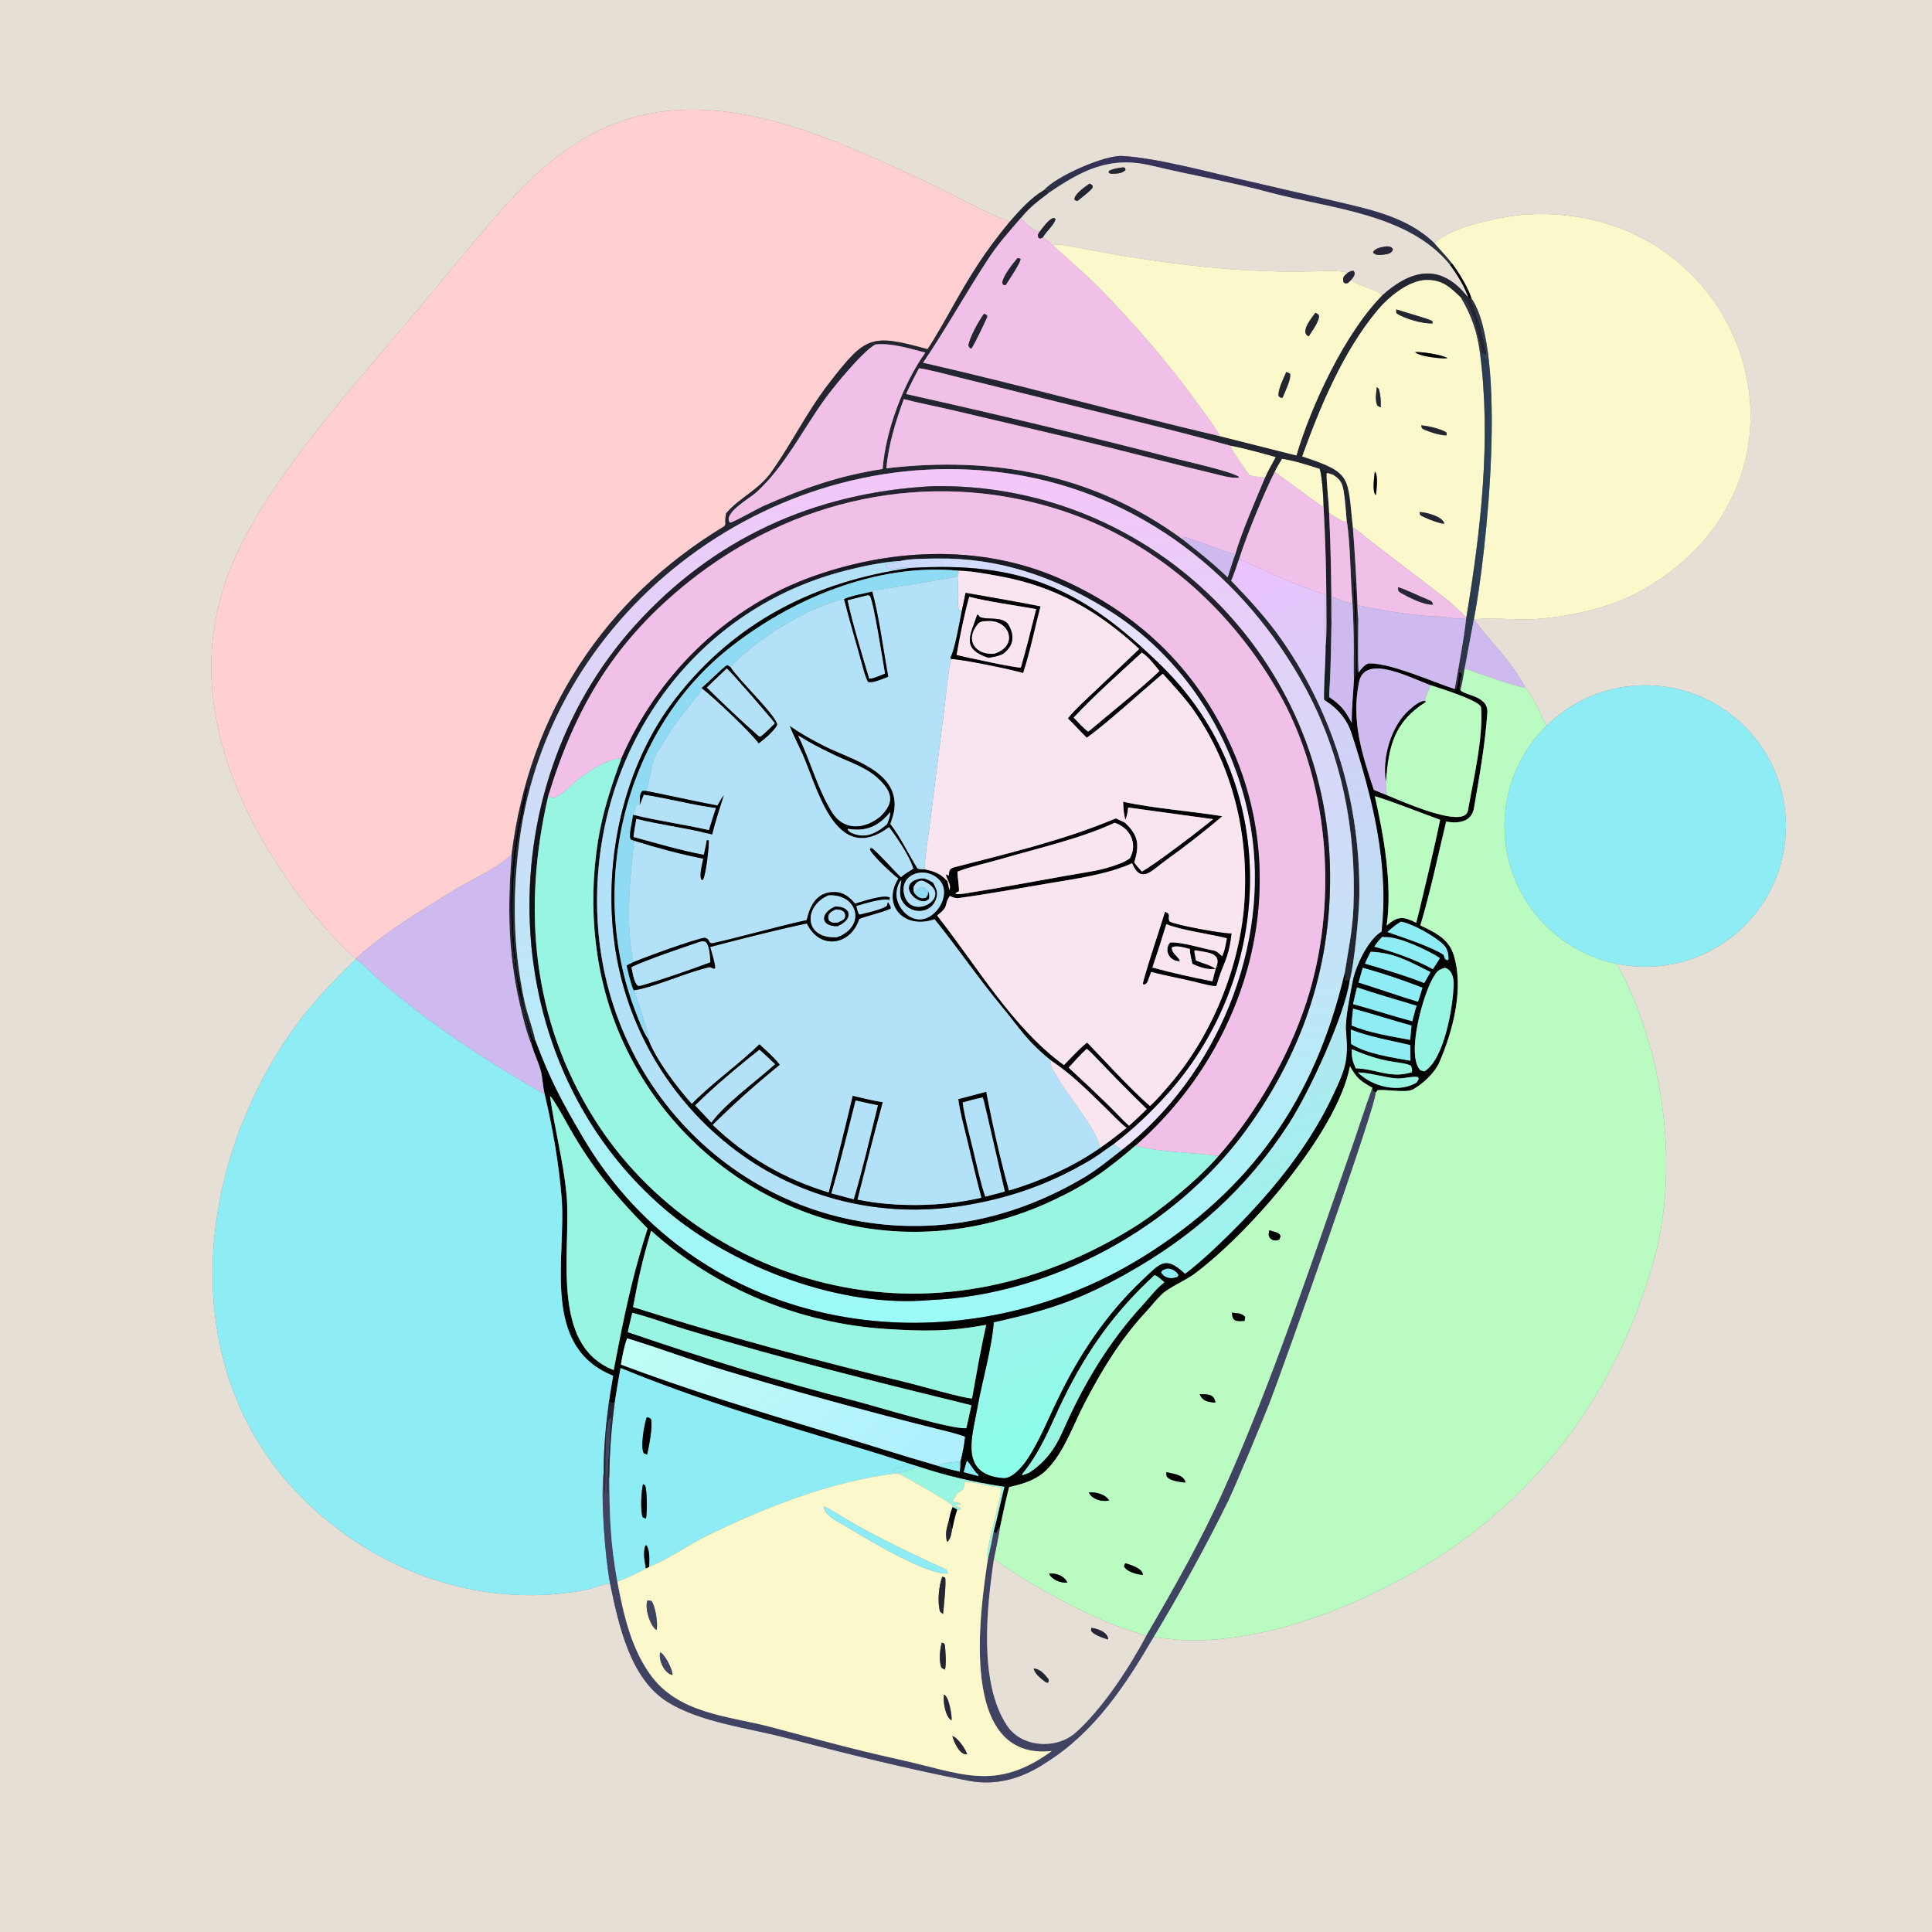 <?xml version="1.0" encoding="utf-8" ?><svg xmlns="http://www.w3.org/2000/svg" xmlns:xlink="http://www.w3.org/1999/xlink" width="1024" height="1024" viewBox="0 0 1024 1024"><rect x="0" y="0" width="1024" height="1024" fill="#808080" stroke="none"/><path fill="#E6DFD5" d="M0 0L1024 0L1024 1024L0 1024L0 0ZM553.46 100.657C546.232 104.98 540.677 111.278 535.167 117.533C520.748 112.117 507.505 104.163 493.568 97.632C441.919 73.432 378.335 42.371 321.437 67.346C291.096 80.663 269.386 106.362 248.853 131.156L222.381 162.996C189.502 202.673 138.473 256.951 120.831 304.708C105.255 346.872 111.514 388.014 130.063 427.925C142.579 454.856 166.25 488.477 188.537 508.158L188.548 508.403C174.783 521.726 162.424 534.768 151.697 550.843C102.742 624.208 93.976 727.051 159.749 793.532C198.391 832.589 254.124 852.943 308.923 842.97C313.731 842.095 318.591 840.024 323.308 839.111C327.822 860.784 333.785 889.771 354.066 902.249C371.479 912.963 396.33 915.772 416.163 920.983C447.931 929.331 480.825 937.534 513.014 943.774C528.51 946.777 542.446 942.385 555.053 933.79C580.313 917.824 596.664 892.966 611.441 867.62C617.89 868.493 624.498 869.375 631.013 869.421C669.462 869.688 710.929 854.44 744.223 836.117C811.011 799.361 855.507 741.933 876.349 668.83C890.503 619.187 881.803 555.795 856.967 510.86C891.806 518.029 926.859 499.599 940.701 466.834C954.544 434.069 943.322 396.089 913.896 376.108C884.469 356.127 845.028 359.707 819.68 384.659C818.96 383.6 816.66 378.597 816.063 377.297C813.684 372.122 811.848 368.948 808.462 364.442C799.926 348.854 790.922 341.522 781.183 328.242C791.51 327.172 804.01 328.816 814.317 328.074C833.701 326.679 855.698 321.617 872.318 311.791C975.035 251.063 924.28 107.041 809.104 113.674C796.864 114.379 768.457 120.156 760.323 128.955C745.422 114.443 724.777 110.763 705.247 106.09L657.042 94.941C639.272 90.892 613.064 83.731 594.973 82.674C585.376 82.113 559.826 93.447 553.46 100.657Z"/><path fill="#FFCFD2" d="M188.537 508.158C166.25 488.477 142.579 454.856 130.063 427.925C111.514 388.014 105.255 346.872 120.831 304.708C138.473 256.951 189.502 202.673 222.381 162.996L248.853 131.156C269.386 106.362 291.096 80.663 321.437 67.346C378.335 42.371 441.919 73.432 493.568 97.632C507.505 104.163 520.748 112.117 535.167 117.533C521.821 133.581 514.404 145.694 504.192 163.888C501.559 168.579 494.504 181.041 491.619 185.073C461.55 176.77 458.829 178.033 439.402 203.138C427.518 218.495 419.755 234.865 408.597 250.529C401.968 259.666 391.894 263.957 385.24 271.643L384.858 272.077C384.476 274.568 384.28 275.269 384.505 277.723C384.359 278.11 384.159 278.769 383.796 278.988C320.234 317.353 280.406 378.378 271.169 452.882C263.453 460.483 250.906 465.515 241.39 471.364C223.907 482.108 203.682 494.143 188.537 508.158Z"/><defs><linearGradient id="gradient_0" gradientUnits="userSpaceOnUse" x1="661.415" y1="125.795" x2="665.879" y2="92.142"><stop offset="0" stop-color="#252F38"/><stop offset="1" stop-color="#39335E"/></linearGradient></defs><path fill="url(#gradient_0)" d="M553.46 100.657C559.826 93.447 585.376 82.113 594.973 82.674C613.064 83.731 639.272 90.892 657.042 94.941L705.247 106.09C724.777 110.763 745.422 114.443 760.323 128.955C762.945 131.939 767.422 136.717 769.692 139.738L768.472 140.27C746.112 112.998 704.82 110.629 672.625 101.916C652.377 96.437 630.804 92.708 610.364 87.804C588.28 82.506 573.544 90.162 555.653 102.388L555.274 100.582C554.519 100.534 554.213 100.592 553.46 100.657Z"/><path fill="#E6DFD5" d="M541.013 115.609C545.744 109.797 549.789 106.831 555.653 102.388C573.544 90.162 588.28 82.506 610.364 87.804C630.804 92.708 652.377 96.437 672.625 101.916C704.82 110.629 746.112 112.998 768.472 140.27C772.16 145.366 776.357 151.821 778.267 157.871C763.976 139.283 748.24 142.482 732.52 156.63C730.07 153.218 722.226 152.577 716.1 148.417C717.267 146.821 718.819 145.384 717.469 143.578C716.121 143.439 715.535 143.915 714.323 144.545C709.436 143.141 702.415 143.633 697.222 143.788C652.468 145.123 608.011 138.445 564.21 129.967C562.367 129.61 559.817 129.294 558.065 130.054C556.084 128.279 555.038 127.207 552.644 125.943C554.497 122.665 558.95 119.018 559.468 116.041L558.563 115.521C555.962 115.864 552.809 120.611 550.907 122.951C546.307 121.196 544.16 119.099 541.013 115.609ZM595.23 88.7C592.325 89.135 590.775 89.213 588.058 90.398L587.485 91.209C588.29 92.067 587.81 91.788 588.906 92.074C591.322 92.087 594.894 92.143 596.542 90.056L596.268 88.941L595.23 88.7ZM577.471 97.314C574.838 99.218 570.693 101.929 569.514 104.949L569.582 105.953C570.741 106.518 570.175 106.499 571.291 106.371C573.567 104.468 577.534 101.59 579.082 99.504L579.138 98.371C578.366 97.796 578.339 97.677 577.471 97.314ZM734.443 130.622C731.718 131.159 730.406 131.171 728.221 132.879L727.736 133.828C729.115 135.374 730.295 135.087 732.276 135.068C734.565 134.759 737.499 134.798 738.269 132.2C737.743 130.639 735.943 130.53 734.443 130.622Z"/><path fill="#232531" d="M588.906 92.074C587.81 91.788 588.29 92.067 587.485 91.209L588.058 90.398C590.775 89.213 592.325 89.135 595.23 88.7L596.268 88.941L596.542 90.056C594.894 92.143 591.322 92.087 588.906 92.074Z"/><path fill="#232531" d="M571.291 106.371C570.175 106.499 570.741 106.518 569.582 105.953L569.514 104.949C570.693 101.929 574.838 99.218 577.471 97.314C578.339 97.677 578.366 97.796 579.138 98.371L579.082 99.504C577.534 101.59 573.567 104.468 571.291 106.371Z"/><path fill="#232531" d="M535.167 117.533C540.677 111.278 546.232 104.98 553.46 100.657C554.213 100.592 554.519 100.534 555.274 100.582L555.653 102.388C549.789 106.831 545.744 109.797 541.013 115.609C535.945 121.439 528.98 129.382 524.706 135.833C512.346 154.49 501.893 173.596 489.26 192.257C542.023 204.206 594.194 218.917 646.695 231.206L687.126 241.406C694.956 214.732 713.053 176.27 732.52 156.63C748.24 142.482 763.976 139.283 778.267 157.871L778.885 158.393L779.825 157.87L779.951 158.206C779.816 159.71 783.447 168.64 784.138 171.185C785.647 176.745 787.986 184.884 787.942 190.651L787.284 188.294C786.93 188.104 785.41 187.326 785.32 186.919C783.99 180.909 780.574 160.204 774.397 157.864C768.736 152.367 764.677 148.325 756.139 148.398C746.78 148.477 735.971 157.404 730.189 164.334C711.774 186.41 699.834 215.335 690.191 241.91C717 250.69 714.067 252.659 717.078 279.652C718.123 293.3 718.923 306.914 719.499 320.589C719.598 322.939 719.554 325.788 719.925 328.055C719.898 335.993 719.611 348.799 720.106 356.433L719.321 355.99C719.054 352.142 719.465 348.591 719.31 344.989C718.768 332.363 719.446 317.322 717.428 305.011L717.607 306.058L717.267 306.408C717.315 314.428 719.754 353.68 717.977 359.508L717.622 359.844C717.328 356.054 717.549 348.526 717.538 344.487C717.516 336.035 717.3 328.345 716.87 319.898C715.561 305.787 715.958 289.585 713.741 275.613C713.319 270.853 712.962 265.062 712.18 260.41C711.372 255.608 710.309 254.156 706.557 251.66L706.398 250.82C704.662 250.018 701.211 248.199 699.47 248.56C692.799 246.374 686.467 244.355 679.522 243.211C678.016 245.677 676.875 247.549 675.594 250.149C669.647 261.988 660.835 283.52 656.803 296.166C655.539 299.763 654.059 304.371 652.561 307.791C661.953 317.527 671.855 328.306 679.612 339.512C707.359 379.599 721.137 426.632 720.475 475.298C720.36 483.787 717.74 512.024 715.303 519.916L714.949 519.018C714.265 519.22 713.698 519.655 712.998 519.799L713.175 519.787L712.786 519.579C713.287 517.801 713.258 517.66 712.689 515.899C714.602 503.572 716.841 493.565 717.353 480.8C718.964 440.655 711.151 400.229 691.979 364.774C659.733 305.14 604.125 261.616 536.328 251.206C412.983 232.18 291.747 321.2 275.351 445.442C271.516 474.497 271.814 502.45 278.1 531.219C279.574 537.964 282.493 545.199 283.746 551.461L282.789 551.131C280.705 546.041 280.227 541.861 278.476 536.827C277.062 532.76 276.836 528.238 276.093 523.989C275.662 521.53 274.663 519.409 274.342 517.02C270.92 491.55 270.862 467.835 274.793 442.445C275.496 437.903 280.033 418.301 279.605 415.899C277.807 418.533 276.207 429.91 275.289 434.271C269.155 463.43 269.707 493.47 274.497 522.782C275.275 527.545 282.087 551.604 281.671 553.57C278.952 546.991 276.942 538.564 275.355 531.562C269.176 504.314 269.049 480.489 271.169 452.882C280.406 378.378 320.234 317.353 383.796 278.988C384.159 278.769 384.359 278.11 384.505 277.723C384.28 275.269 384.476 274.568 384.858 272.077L385.24 271.643C391.894 263.957 401.968 259.666 408.597 250.529C419.755 234.865 427.518 218.495 439.402 203.138C458.829 178.033 461.55 176.77 491.619 185.073C494.504 181.041 501.559 168.579 504.192 163.888C514.404 145.694 521.821 133.581 535.167 117.533ZM652.145 236.248C618.664 226.998 583.077 218.763 549.277 210.207L508.643 200.147C503.319 198.847 492.226 195.837 487.132 195.166C484.461 200.029 482.569 203.81 480.251 208.829C527.383 219.323 574.73 230.642 621.501 242.671C628.882 244.569 651.037 249.46 656.399 252.516L656.734 253.073C654.886 253.55 651.211 252.949 649.307 252.496C621.59 245.905 594.085 238.57 566.393 231.912L504.844 217.397C496.589 215.471 487.126 213.657 479.061 211.546C474.67 223.452 470.969 235.52 469.77 248.219C526.546 241.532 579.787 251.397 626.587 285.681C635.022 292.273 642.958 298.548 650.684 305.985C651.908 302.247 653.347 297.345 654.701 293.758C658.069 281.969 665.716 264.613 670.51 253.05C672.116 249.474 674.225 245.762 676.106 242.287C668.572 240.205 659.78 237.703 652.145 236.248ZM463.992 182.562C457.345 186.085 441.973 204.924 437.367 211.277C425.435 227.733 415.951 247.291 400.725 261.085C397.546 263.965 382.762 272.281 386.938 277.023C389.155 276.643 400.773 269.952 404.365 268.282C426.304 258.635 443.949 252.278 467.81 248.557C469.391 228.344 478.664 203.457 490.426 186.883C482.182 184.749 472.454 181.704 463.992 182.562Z"/><path fill="#FBF8CC" d="M760.323 128.955C768.457 120.156 796.864 114.379 809.104 113.674C924.28 107.041 975.035 251.063 872.318 311.791C855.698 321.617 833.701 326.679 814.317 328.074C804.01 328.816 791.51 327.172 781.183 328.242L781.277 327.759C787.949 293.153 799.208 186.837 779.951 158.206L779.825 157.87C777.823 151.906 773.418 144.805 769.692 139.738C767.422 136.717 762.945 131.939 760.323 128.955Z"/><path fill="#F1C0E8" d="M489.26 192.257C501.893 173.596 512.346 154.49 524.706 135.833C528.98 129.382 535.945 121.439 541.013 115.609C544.16 119.099 546.307 121.196 550.907 122.951C549.874 124.948 549.968 123.962 550.372 125.98L551.294 126.459C551.48 126.391 552.513 126.036 552.644 125.943C555.038 127.207 556.084 128.279 558.065 130.054C565.57 136.886 575.84 145.672 582.681 152.639C602.128 172.444 620.863 194.332 636.988 216.91C638.678 219.277 645.99 229.238 646.695 231.206C594.194 218.917 542.023 204.206 489.26 192.257ZM539.35 136.747C536.847 139.725 531.567 146.225 531.223 150.005L531.781 150.933L533.008 151.126C534.45 148.773 541.039 139.214 540.918 137.214L539.35 136.747ZM521.565 166.262C518.963 169.758 513.757 178.98 513.276 183.212C513.807 184.296 513.773 184.215 514.836 184.806C517.503 180.441 521.147 172.614 523.315 167.795C522.783 166.522 523.149 167.119 521.565 166.262Z"/><path fill="#232531" d="M550.907 122.951C552.809 120.611 555.962 115.864 558.563 115.521L559.468 116.041C558.95 119.018 554.497 122.665 552.644 125.943C552.513 126.036 551.48 126.391 551.294 126.459L550.372 125.98C549.968 123.962 549.874 124.948 550.907 122.951Z"/><path fill="#FBF8CC" d="M558.065 130.054C559.817 129.294 562.367 129.61 564.21 129.967C608.011 138.445 652.468 145.123 697.222 143.788C702.415 143.633 709.436 143.141 714.323 144.545C712.279 146.439 711.401 146.818 712.159 149.709C713.556 150.449 712.824 150.325 714.441 150.002L716.1 148.417C722.226 152.577 730.07 153.218 732.52 156.63C713.053 176.27 694.956 214.732 687.126 241.406L646.695 231.206C645.99 229.238 638.678 219.277 636.988 216.91C620.863 194.332 602.128 172.444 582.681 152.639C575.84 145.672 565.57 136.886 558.065 130.054ZM697.163 165.787C695.193 168.561 688.813 176.048 693.606 178.303C695.363 175.505 699.621 169.95 699.033 167.013C698.091 166.259 698.233 166.232 697.163 165.787ZM681.75 197.145C680.396 200.33 677.137 206.831 677.686 209.887C678.874 210.993 678.192 210.71 679.789 210.793C681.022 207.728 684.563 200.75 683.712 198.065C682.904 197.639 682.612 197.437 681.75 197.145Z"/><path fill="#272537" d="M732.276 135.068C730.295 135.087 729.115 135.374 727.736 133.828L728.221 132.879C730.406 131.171 731.718 131.159 734.443 130.622C735.943 130.53 737.743 130.639 738.269 132.2C737.499 134.798 734.565 134.759 732.276 135.068Z"/><path fill="#232531" d="M533.008 151.126L531.781 150.933L531.223 150.005C531.567 146.225 536.847 139.725 539.35 136.747L540.918 137.214C541.039 139.214 534.45 148.773 533.008 151.126Z"/><path fill="#020203" d="M768.472 140.27L769.692 139.738C773.418 144.805 777.823 151.906 779.825 157.87L778.885 158.393L778.267 157.871C776.357 151.821 772.16 145.366 768.472 140.27Z"/><path fill="#272537" d="M714.323 144.545C715.535 143.915 716.121 143.439 717.469 143.578C718.819 145.384 717.267 146.821 716.1 148.417L714.441 150.002C712.824 150.325 713.556 150.449 712.159 149.709C711.401 146.818 712.279 146.439 714.323 144.545Z"/><path fill="#FBF8CC" d="M690.191 241.91C699.834 215.335 711.774 186.41 730.189 164.334C735.971 157.404 746.78 148.477 756.139 148.398C764.677 148.325 768.736 152.367 774.397 157.864C780.057 167.325 782.999 176.044 784.425 186.995C790.45 233.259 784.802 281.502 777.235 327.085C776.491 326.84 769.933 320.263 768.325 318.988C754.307 307.877 739.875 297.308 725.819 286.245C723.301 284.263 719.843 281.01 717.078 279.652C714.067 252.659 717 250.69 690.191 241.91ZM740.077 163.992C740.069 164.665 739.825 165.822 740.391 166.191C744.725 169.021 754.513 171.806 759.391 171.372L759.133 170.136C756.254 168.657 744.372 165.469 740.077 163.992ZM749.98 186.636C752.483 188.972 763.784 190.263 767.174 189.849C764.645 187.987 752.91 186.287 749.98 186.636ZM729.76 205.182C729.4 208.493 728.751 211.687 729.916 214.804C730.967 215.631 730.555 215.407 731.847 215.87C731.909 212.443 731.782 209.38 730.766 206.094L729.76 205.182ZM753.265 225.474C753.638 226.793 753.37 226.968 754.644 227.574C757.505 228.935 763.689 230.907 766.745 230.741L766.663 229.29C764.176 227.378 756.266 225.586 753.265 225.474ZM728.661 249.887C728.43 252.811 727.072 260.775 729.258 262.418C729.59 259.72 730.62 251.705 728.661 249.887ZM752.379 271.411L752.698 272.958C754.871 274.383 763.029 277.653 765.488 277.545C764.907 273.832 755.531 271.357 752.379 271.411Z"/><defs><linearGradient id="gradient_1" gradientUnits="userSpaceOnUse" x1="777.254" y1="272.102" x2="788.06" y2="272.594"><stop offset="0" stop-color="#2D3345"/><stop offset="1" stop-color="#2B4359"/></linearGradient></defs><path fill="url(#gradient_1)" d="M774.397 157.864C780.574 160.204 783.99 180.909 785.32 186.919C785.41 187.326 786.93 188.104 787.284 188.294L787.942 190.651C787.986 184.884 785.647 176.745 784.138 171.185C783.447 168.64 779.816 159.71 779.951 158.206C799.208 186.837 787.949 293.153 781.277 327.759L781.183 328.242L776.317 354.289C775.715 357.777 775.052 362.423 774.038 365.702L773.588 364.872C773.764 362.888 773.862 359.427 774.985 357.759C774.239 356.408 774.795 356.806 773.465 356.316L773.012 357.061C773.344 359.253 772.667 363.017 771.72 365.02L771.004 365.181C773.107 353.296 775.859 339.255 777.137 327.399L777.235 327.085C784.802 281.502 790.45 233.259 784.425 186.995C782.999 176.044 780.057 167.325 774.397 157.864Z"/><path fill="#232531" d="M759.391 171.372C754.513 171.806 744.725 169.021 740.391 166.191C739.825 165.822 740.069 164.665 740.077 163.992C744.372 165.469 756.254 168.657 759.133 170.136L759.391 171.372Z"/><path fill="#232531" d="M693.606 178.303C688.813 176.048 695.193 168.561 697.163 165.787C698.233 166.232 698.091 166.259 699.033 167.013C699.621 169.95 695.363 175.505 693.606 178.303Z"/><path fill="#232531" d="M514.836 184.806C513.773 184.215 513.807 184.296 513.276 183.212C513.757 178.98 518.963 169.758 521.565 166.262C523.149 167.119 522.783 166.522 523.315 167.795C521.147 172.614 517.503 180.441 514.836 184.806Z"/><path fill="#F1C0E8" d="M404.365 268.282C400.773 269.952 389.155 276.643 386.938 277.023C382.762 272.281 397.546 263.965 400.725 261.085C415.951 247.291 425.435 227.733 437.367 211.277C441.973 204.924 457.345 186.085 463.992 182.562C472.454 181.704 482.182 184.749 490.426 186.883C478.664 203.457 469.391 228.344 467.81 248.557C443.949 252.278 426.304 258.635 404.365 268.282Z"/><path fill="#020203" d="M767.174 189.849C763.784 190.263 752.483 188.972 749.98 186.636C752.91 186.287 764.645 187.987 767.174 189.849Z"/><path fill="#F1C0E8" d="M487.132 195.166C492.226 195.837 503.319 198.847 508.643 200.147L549.277 210.207C583.077 218.763 618.664 226.998 652.145 236.248C652.388 238.141 660.369 249.072 662.167 251.892C665.686 252.657 666.915 252.888 670.51 253.05C665.716 264.613 658.069 281.969 654.701 293.758C646.257 291.479 637.552 287.656 629.177 285.022C627.751 284.573 627.757 284.931 626.587 285.681C579.787 251.397 526.546 241.532 469.77 248.219C470.969 235.52 474.67 223.452 479.061 211.546C487.126 213.657 496.589 215.471 504.844 217.397L566.393 231.912C594.085 238.57 621.59 245.905 649.307 252.496C651.211 252.949 654.886 253.55 656.734 253.073L656.399 252.516C651.037 249.46 628.882 244.569 621.501 242.671C574.73 230.642 527.383 219.323 480.251 208.829C482.569 203.81 484.461 200.029 487.132 195.166Z"/><path fill="#232531" d="M679.789 210.793C678.192 210.71 678.874 210.993 677.686 209.887C677.137 206.831 680.396 200.33 681.75 197.145C682.612 197.437 682.904 197.639 683.712 198.065C684.563 200.75 681.022 207.728 679.789 210.793Z"/><path fill="#232531" d="M731.847 215.87C730.555 215.407 730.967 215.631 729.916 214.804C728.751 211.687 729.4 208.493 729.76 205.182L730.766 206.094C731.782 209.38 731.909 212.443 731.847 215.87Z"/><path fill="#232531" d="M766.745 230.741C763.689 230.907 757.505 228.935 754.644 227.574C753.37 226.968 753.638 226.793 753.265 225.474C756.266 225.586 764.176 227.378 766.663 229.29L766.745 230.741Z"/><path fill="#FBF8CC" d="M652.145 236.248C659.78 237.703 668.572 240.205 676.106 242.287C674.225 245.762 672.116 249.474 670.51 253.05C666.915 252.888 665.686 252.657 662.167 251.892C660.369 249.072 652.388 238.141 652.145 236.248Z"/><path fill="#FBF8CC" d="M679.522 243.211C686.467 244.355 692.799 246.374 699.47 248.56C700.746 251.936 701.54 264.998 701.541 268.92C692.959 263.127 684.165 256.189 675.594 250.149C676.875 247.549 678.016 245.677 679.522 243.211Z"/><defs><linearGradient id="gradient_2" gradientUnits="userSpaceOnUse" x1="700.747" y1="309.772" x2="704.776" y2="309.655"><stop offset="0" stop-color="#0D211E"/><stop offset="1" stop-color="#241D2C"/></linearGradient></defs><path fill="url(#gradient_2)" d="M699.47 248.56C701.211 248.199 704.662 250.018 706.398 250.82L706.557 251.66L703.689 250.711L703.124 251.004C703.173 257.975 704.257 265.11 704.485 272.045C705.414 291.834 705.764 311.066 705.702 330.878C705.556 341.37 705.359 351.848 704.841 362.331C704.75 364.161 704.421 367.764 704.563 369.482C702.944 370.809 703.251 370.03 702.988 371.647L702.466 371.509C702.224 371.239 701.982 370.97 701.739 370.7C701.597 362.086 702.649 350.595 702.576 342.164C703.266 337.421 703.004 325.857 703 320.614C702.988 303.438 702.445 286.074 701.541 268.92C701.54 264.998 700.746 251.936 699.47 248.56Z"/><defs><linearGradient id="gradient_3" gradientUnits="userSpaceOnUse" x1="508.259" y1="249.132" x2="481.622" y2="700.393"><stop offset="0" stop-color="#F4C7F8"/><stop offset="1" stop-color="#9BFBF6"/></linearGradient></defs><path fill="url(#gradient_3)" d="M283.746 551.461C282.493 545.199 279.574 537.964 278.1 531.219C271.814 502.45 271.516 474.497 275.351 445.442C291.747 321.2 412.983 232.18 536.328 251.206C604.125 261.616 659.733 305.14 691.979 364.774C711.151 400.229 718.964 440.655 717.353 480.8C716.841 493.565 714.602 503.572 712.689 515.899C697.141 582.04 663.42 630.418 605.776 666.17C505.836 728.156 370.92 708.009 309.042 603.057C297.812 584.008 291.489 572.187 283.746 551.461ZM493.755 257.712C431.205 261.105 377.766 285.66 336.281 331.777C257.412 419.453 261.85 564.187 352.926 641.35C389.012 671.923 445.829 693.42 493.124 689.046C557.24 686.391 622.914 650.528 660.61 598.696C691.215 556.615 706.689 509.299 704.833 457.179C700.844 345.168 606.767 255.159 493.755 257.712Z"/><path fill="#F1C0E8" d="M656.803 296.166C660.835 283.52 669.647 261.988 675.594 250.149C684.165 256.189 692.959 263.127 701.541 268.92C702.445 286.074 702.988 303.438 703 320.614C703.004 325.857 703.266 337.421 702.576 342.164C701.999 337.297 702.422 321.038 702.371 315.071C687.507 310.652 670.843 302.751 656.803 296.166Z"/><path fill="#020203" d="M729.258 262.418C727.072 260.775 728.43 252.811 728.661 249.887C730.62 251.705 729.59 259.72 729.258 262.418Z"/><path fill="#FBF8CC" d="M704.485 272.045C704.257 265.11 703.173 257.975 703.124 251.004L703.689 250.711L706.557 251.66C710.309 254.156 711.372 255.608 712.18 260.41C712.962 265.062 713.319 270.853 713.741 275.613C713.576 276.251 713.715 275.847 713.152 276.753C711.415 276.523 706.33 273.157 704.485 272.045Z"/><defs><linearGradient id="gradient_4" gradientUnits="userSpaceOnUse" x1="467.886" y1="687.734" x2="517.133" y2="259.096"><stop offset="0" stop-color="black"/><stop offset="1" stop-color="#282433"/></linearGradient></defs><path fill="url(#gradient_4)" d="M493.124 689.046C445.829 693.42 389.012 671.923 352.926 641.35C261.85 564.187 257.412 419.453 336.281 331.777C377.766 285.66 431.205 261.105 493.755 257.712C606.767 255.159 700.844 345.168 704.833 457.179C706.689 509.299 691.215 556.615 660.61 598.696C622.914 650.528 557.24 686.391 493.124 689.046ZM290.589 421.853C276.735 481.473 282.051 540.376 314.776 592.707C343.109 638.014 389.927 669.8 441.834 681.089C497.635 693.225 552.741 680.409 600.799 650.6C614.866 641.864 635.015 625.253 645.812 612.704C666.008 589.743 682.923 560.253 692.393 531.299C708.993 480.542 705.103 418.134 679.81 370.812C653.585 322.884 611.16 285.275 558.849 269.372C491.128 248.783 420.214 264.414 365.273 308.182C326.129 339.367 305.16 374.293 290.589 421.853Z"/><path fill="#F1C0E8" d="M329.304 402.064C322.441 401.595 308.763 410.629 303.83 415.338C301.246 417.805 296.576 422.213 293.273 423.067C291.809 422.646 291.838 422.699 290.589 421.853C305.16 374.293 326.129 339.367 365.273 308.182C420.214 264.414 491.128 248.783 558.849 269.372C611.16 285.275 653.585 322.884 679.81 370.812C705.103 418.134 708.993 480.542 692.393 531.299C682.923 560.253 666.008 589.743 645.812 612.704C633.478 610.875 613.48 610.752 601.805 607.187C660.223 556.082 684.856 473.801 654.843 401.011C636.783 357.208 605.096 325.746 561.76 306.675C519.111 287.905 470.029 290.655 427.098 306.884C383.247 323.724 347.968 358.925 329.304 402.064Z"/><path fill="#232531" d="M765.488 277.545C763.029 277.653 754.871 274.383 752.698 272.958L752.379 271.411C755.531 271.357 764.907 273.832 765.488 277.545Z"/><path fill="#F1C0E8" d="M704.485 272.045C706.33 273.157 711.415 276.523 713.152 276.753C713.715 275.847 713.576 276.251 713.741 275.613C715.958 289.585 715.561 305.787 716.87 319.898C712.95 319.332 709.98 317.528 706.175 316.433C706.184 318.656 706.544 329.702 705.702 330.878C705.764 311.066 705.414 291.834 704.485 272.045Z"/><path fill="#F1C0E8" d="M717.078 279.652C719.843 281.01 723.301 284.263 725.819 286.245C739.875 297.308 754.307 307.877 768.325 318.988C769.933 320.263 776.491 326.84 777.235 327.085L777.137 327.399C773.66 329.052 767.579 326.922 763.496 326.806C748.519 326.38 734.811 323.865 720.188 320.92C720.151 323.347 720.05 325.639 719.925 328.055C719.554 325.788 719.598 322.939 719.499 320.589C718.923 306.914 718.123 293.3 717.078 279.652ZM740.936 311.263C741.143 312.562 740.929 313.29 742.155 314.015C746.457 316.558 754.589 320.738 759.555 320.475C759.109 319.066 758.888 318.6 757.049 317.913C753.761 316.683 743.528 311.676 740.936 311.263Z"/><path fill="#CFBAF0" d="M626.587 285.681C627.757 284.931 627.751 284.573 629.177 285.022C637.552 287.656 646.257 291.479 654.701 293.758C653.347 297.345 651.908 302.247 650.684 305.985C642.958 298.548 635.022 292.273 626.587 285.681Z"/><defs><linearGradient id="gradient_5" gradientUnits="userSpaceOnUse" x1="480.322" y1="651.95" x2="500.897" y2="293.948"><stop offset="0" stop-color="black"/><stop offset="1" stop-color="#191A24"/></linearGradient></defs><path fill="url(#gradient_5)" d="M329.304 402.064C347.968 358.925 383.247 323.724 427.098 306.884C470.029 290.655 519.111 287.905 561.76 306.675C605.096 325.746 636.783 357.208 654.843 401.011C684.856 473.801 660.223 556.082 601.805 607.187C586.734 620.206 575.74 628.035 557.468 636.531C516.82 655.431 471.291 658.365 429.016 643.28C384.966 627.563 349.496 594.509 330.121 551.994C315.124 519.087 311.271 481.318 316.969 445.606C319.414 430.284 324.016 416.537 329.304 402.064ZM477.131 297.335C467.715 297.903 457.895 299.979 448.711 302.293C364.515 323.506 312.462 401.905 316.7 487.043C321.423 581.928 400.448 655.722 495.974 649.408C523.931 647.56 551.086 638.136 575.105 623.763C581.49 619.914 588.744 614.035 594.664 609.414C644.959 570.293 673.407 501.237 662.953 438.753C655.037 391.445 627.343 347.679 586.125 322.55C558.098 305.462 529.445 295.562 496.337 296.032C490.619 296.113 482.464 296.091 477.131 297.335Z"/><defs><linearGradient id="gradient_6" gradientUnits="userSpaceOnUse" x1="457.179" y1="444.306" x2="665.028" y2="461.216"><stop offset="0" stop-color="#C7D8FC"/><stop offset="1" stop-color="#F9E8FC"/></linearGradient></defs><path fill="url(#gradient_6)" d="M477.131 297.335C482.464 296.091 490.619 296.113 496.337 296.032C529.445 295.562 558.098 305.462 586.125 322.55C627.343 347.679 655.037 391.445 662.953 438.753C673.407 501.237 644.959 570.293 594.664 609.414C592.766 608.271 591.86 607.852 590.331 606.299C601.394 597.763 609.958 589.514 619.049 579.489C676.303 515.056 678.81 414.969 615.923 353.225C573.738 311.807 541.449 297.358 482.252 301.067C476.582 300.132 475.358 302.249 470.86 301.425C469.809 300.647 469.851 300.726 469.224 299.586C471.66 298.325 474.11 298.652 477.131 297.335Z"/><defs><linearGradient id="gradient_7" gradientUnits="userSpaceOnUse" x1="675.363" y1="731.804" x2="536.747" y2="340.049"><stop offset="0" stop-color="#8BFFE9"/><stop offset="1" stop-color="#EBC2FD"/></linearGradient></defs><path fill="url(#gradient_7)" d="M656.803 296.166C670.843 302.751 687.507 310.652 702.371 315.071C702.422 321.038 701.999 337.297 702.576 342.164C702.649 350.595 701.597 362.086 701.739 370.7C701.982 370.97 702.224 371.239 702.466 371.509L702.988 371.647C709.283 375.694 714.088 381.494 716.415 388.714C727.403 422.812 736.325 457.748 732.279 493.809C725.061 498.078 718.529 512.17 717.009 520.044C715.849 526.051 712.936 540.314 713.458 546.212C714.841 561.829 713.362 566.005 706.706 580.25C691.97 611.784 667.968 639.083 642.748 662.733C639.261 665.986 631.853 672.606 628.047 675.175C617.608 665.233 614.829 669.667 605.446 678.521C586.557 696.344 572.023 718.009 560.83 741.344C555.497 752.105 550.947 763.958 544.186 773.893C541.663 777.601 536.375 783.794 531.77 783.451C508.257 781.7 515.375 761.325 517.837 747.262C520.52 731.935 525.619 715.235 526.719 700.857C555.428 694.386 571.167 689.532 597.163 674.978C632.638 655.119 661.058 629.742 683.235 595.327C693.842 578.875 712.441 538.775 715.303 519.916C717.74 512.024 720.36 483.787 720.475 475.298C721.137 426.632 707.359 379.599 679.612 339.512C671.855 328.306 661.953 317.527 652.561 307.791C654.059 304.371 655.539 299.763 656.803 296.166Z"/><path fill="#B3E1F8" d="M594.664 609.414C588.744 614.035 581.49 619.914 575.105 623.763C551.086 638.136 523.931 647.56 495.974 649.408C400.448 655.722 321.423 581.928 316.7 487.043C312.462 401.905 364.515 323.506 448.711 302.293C457.895 299.979 467.715 297.903 477.131 297.335C474.11 298.652 471.66 298.325 469.224 299.586C469.851 300.726 469.809 300.647 470.86 301.425C475.358 302.249 476.582 300.132 482.252 301.067C431.969 308.168 389.592 329.551 358.003 370.285C330.397 405.882 319.713 455.73 325.667 499.912C331.543 543.632 354.848 583.391 390.123 609.844C424.389 635.541 467.554 645.792 509.838 639.13C534.801 635.198 556.434 627.618 578.276 614.618C582.038 612.378 586.513 608.858 590.331 606.299C591.86 607.852 592.766 608.271 594.664 609.414Z"/><path fill="#020203" d="M482.252 301.067C541.449 297.358 573.738 311.807 615.923 353.225C678.81 414.969 676.303 515.056 619.049 579.489C609.958 589.514 601.394 597.763 590.331 606.299C586.513 608.858 582.038 612.378 578.276 614.618C556.434 627.618 534.801 635.198 509.838 639.13C467.554 645.792 424.389 635.541 390.123 609.844C354.848 583.391 331.543 543.632 325.667 499.912C319.713 455.73 330.397 405.882 358.003 370.285C389.592 329.551 431.969 308.168 482.252 301.067ZM508.195 302.501C464.745 298.267 418.888 317.477 385.499 344.362C330.324 388.788 311.611 469.943 336.569 535.436C338.259 539.895 340.961 547.19 343.755 551.043C347.829 561.861 359.04 576.516 366.686 585.026C376.635 574.679 391.733 563.954 402.519 553.42C405.822 556.49 410.2 560.27 412.884 563.757L413.358 564.366C399.713 575.508 390.328 583.906 377.76 596.217C395.467 613.165 415.738 624.901 439.214 632.001C443.596 614.902 447.903 597.961 451.926 580.765C457.232 582.009 462.53 583.338 467.909 584.202C463.192 601.44 458.862 618.473 454.516 635.796C474.548 639.994 500.115 639.573 520.124 634.802C517.413 624.574 514.965 614.087 512.515 603.786C510.956 597.237 508.669 589.069 507.907 582.542L522.748 578.656C525.979 595.806 530.156 614.278 534.802 631.004C551.56 625.948 568.798 618.451 583.156 608.31C588.03 605.022 592.482 601.442 597.105 597.819C593.629 595.151 588.876 590.031 585.555 586.823C575.902 577.5 568.27 569.624 557.104 562.118C544.057 551.644 540.74 545.297 530.555 533.003C518.294 518.201 507.267 501.879 495.336 487.24C478.562 492.947 467.453 479.218 476.106 465.69C472.887 463.194 462.296 453.56 460.968 450.124L461.744 449.14L460.929 449.789L462.163 449.389L461.078 449.223L461.588 449.102C464.267 450.599 473.937 461.553 477.497 464.882C479.846 462.981 481.518 461.979 484.058 460.419C482.265 454.062 475.323 443.844 471.23 438.418C444.365 458.386 434.299 421.7 426.783 403.111C424.285 396.932 420.987 390.961 418.474 384.639C424.569 388.884 429.966 391.863 436.754 395.33C450.771 402.489 476.029 408.348 474.1 428.608C473.868 431.038 472.698 434.381 471.93 436.731C476.963 443.124 481.717 452.966 486.123 460.046C486.64 460.877 489.077 460.701 490.358 460.762C495.807 462.038 498.355 462.983 502.184 467.052C502.582 468.632 502.844 470.475 503.259 471.857C503.757 469.718 503.462 468.931 502.622 466.989L501.355 464.009L501.701 463.429L502.845 464.124C503.098 461.667 503.089 460.375 505.796 459.674C534.272 452.308 564.281 445.242 591.378 433.755L596.156 435.96C603.65 442.922 603.921 447.854 601.188 457.202C602.47 458.941 603.772 460.338 605.209 461.939C612.257 458.12 636.679 439.455 642.949 434.179L597.969 427.986C597.593 430.761 597.517 431.936 596.447 434.598C595.535 430.681 595.465 429.008 595.277 424.939C611.195 428.447 631.42 429.939 647.85 432.601C638.117 440.96 627.764 448.91 617.357 456.411C610.453 461.387 604.699 468.736 600.073 457.546C586.614 463.528 570.684 465.679 556.279 468.112C540.173 470.833 524.049 473.81 507.868 476.023C506.391 476.225 504.756 475.5 503.447 474.883C499.851 480.089 503.665 479.729 496.696 485.267C517.462 511.48 536.609 544.79 563.907 564.508C567.569 560.832 572.29 555.535 576.218 552.582C586.452 563.141 598.649 576.726 609.496 586.206C613.075 583.025 617.05 578.28 620.244 574.56C642.462 548.681 657.395 511.85 659.577 477.712C661.853 442.106 653.375 406.339 632.921 376.794C628.615 370.575 621.446 362.799 616.319 357.085C604.924 366.63 587.219 382.967 576.009 391.04C572.644 387.701 569.499 384.207 565.979 380.755C569.061 376.653 577.447 369.01 581.322 365.35L603.817 343.959C582.001 323.808 559.337 310.776 529.835 305.426C523.001 304.187 515.11 302.659 508.195 302.501ZM491.843 472.219C492.673 474 492.63 474.363 492.452 476.325C487.981 481.633 475.514 470.022 485.489 466.265C489.42 464.784 490.972 465.799 494.531 467.746C496.014 470.649 497.346 472.635 496.302 476.028C493.458 485.271 481.261 484.848 477.614 476.477C476.444 473.792 477.289 469.372 477.707 466.457C476.198 467.832 475.337 471.199 475.19 473.232C474.733 479.864 480.686 487.32 487.498 487.314C497.041 487.177 505.149 472.449 496.982 465.532C488.862 458.654 475.84 464.124 479.539 475.101C483.978 488.274 506.073 474.768 489.878 467.14C487.375 465.961 485.218 467.889 484.197 470.247C484.203 471.86 484.121 471.892 484.644 473.385C486.496 475.519 487.913 476.651 490.756 475.761C492.097 473.981 491.712 474.727 491.843 472.219ZM605.162 345.906C593.688 356.484 579.484 369.059 569.079 380.352C571.023 382.372 574.523 386.246 576.651 387.692L577.276 387.43C588.208 378.127 604.571 365.191 614.541 355.647C612.231 352.748 608.381 347.749 605.162 345.906ZM423.008 389.816C429.571 403.165 433.233 417.919 440.949 430.421C447.102 440.39 458.135 439.761 466.714 432.65C474.197 425.227 473.163 419.749 465.136 412.358C458.375 406.133 448.592 403.453 440.566 399.331C434.139 396.261 429.087 393.582 423.008 389.816ZM471.864 430.405C465.666 437.879 459.32 440.885 449.472 439.31L449.28 439.792L450.624 441.123C458.34 444.901 463.956 441.984 470.158 436.857C471.001 434.52 471.785 432.884 471.864 430.405ZM590.783 436.086C572.914 444.492 548.924 449.867 529.774 455.511C522.654 457.609 514.283 459.269 507.496 462.006C507.514 465.086 508.507 470.804 508.228 472.445C507.418 472.814 507.131 472.871 506.484 473.48L506.732 473.871C509.739 474.028 512.476 473.399 515.457 472.896C536.706 469.485 558.44 465.178 579.774 461.637C583.659 460.992 595.375 457.976 598.923 454.821C603.234 446.778 598.661 438.604 590.783 436.086ZM575.972 555.879C572.408 559.233 569.679 562.268 566.419 565.885C573.358 572.22 579.976 578.498 586.728 585.027C590.465 588.641 594.708 593.327 598.422 596.676C601.2 594.094 605.327 590.479 607.791 587.76C598.694 579.025 590.003 570.066 581.28 560.963C579.609 559.218 577.885 557.342 575.972 555.879ZM402.513 556.411C392.188 564.475 377.663 576.632 368.477 585.907C371.28 588.881 374.315 591.985 377.027 595.011C384.439 584.732 401.008 572.903 410.797 564.024C409.607 562.963 403.038 556.666 402.513 556.411ZM520.909 581.689C516.918 582.481 514.161 583.191 510.248 584.342C510.972 590.846 514.2 602.841 515.833 609.662C517.328 615.907 520.096 628.6 522.256 634.259L532.575 631.536C531.295 626.435 521.392 582.349 520.909 581.689ZM453.489 583.293C449.341 599.677 445.357 616.296 440.662 632.512L452.493 635.649C457.155 619.963 461.329 601.876 465.286 585.846C461.418 585.025 457.312 584.227 453.489 583.293Z"/><path fill="#90DBF4" d="M343.755 551.043C340.961 547.19 338.259 539.895 336.569 535.436C311.611 469.943 330.324 388.788 385.499 344.362C418.888 317.477 464.745 298.267 508.195 302.501L508.024 302.926C507.534 303.94 507.337 304.461 507.151 305.57C505.089 306.319 463.958 313.137 462.507 312.879L462.317 313.536C458.753 314.512 449.93 315.992 447.4 317.623C428.999 321.03 399.524 339.744 387.174 353.591L385.419 352.481C382.857 354.182 375.343 361.739 372.119 364.45L372.063 364.913C370.561 368.293 363.026 376.745 360.324 380.388C355.926 386.316 352.693 391.812 348.831 397.945C344.51 404.808 344.907 413.578 342.244 419.191L340.506 419.174C338.754 421.006 339.178 423.917 339.2 426.542C337.655 426.353 338.322 426.165 337.114 427.051C336.324 428.929 336.076 429.843 335.548 431.829C335.307 435.332 333.056 442.333 334.301 444.922L336.116 445.59C333.986 464.914 331.958 484.305 334.618 503.749C334.822 505.246 335.221 508.651 335.884 509.887L332.119 511.713C332.906 514.946 334.546 522.171 335.929 524.904C337.292 528.639 344.319 548.431 343.755 551.043Z"/><path fill="#F9E5F0" d="M508.195 302.501C515.11 302.659 523.001 304.187 529.835 305.426C559.337 310.776 582.001 323.808 603.817 343.959L581.322 365.35C577.447 369.01 569.061 376.653 565.979 380.755C569.499 384.207 572.644 387.701 576.009 391.04C587.219 382.967 604.924 366.63 616.319 357.085C621.446 362.799 628.615 370.575 632.921 376.794C653.375 406.339 661.853 442.106 659.577 477.712C657.395 511.85 642.462 548.681 620.244 574.56C617.05 578.28 613.075 583.025 609.496 586.206C598.649 576.726 586.452 563.141 576.218 552.582C572.29 555.535 567.569 560.832 563.907 564.508C536.609 544.79 517.462 511.48 496.696 485.267C503.665 479.729 499.851 480.089 503.447 474.883C504.756 475.5 506.391 476.225 507.868 476.023C524.049 473.81 540.173 470.833 556.279 468.112C570.684 465.679 586.614 463.528 600.073 457.546C604.699 468.736 610.453 461.387 617.357 456.411C627.764 448.91 638.117 440.96 647.85 432.601C631.42 429.939 611.195 428.447 595.277 424.939C595.465 429.008 595.535 430.681 596.447 434.598C597.517 431.936 597.593 430.761 597.969 427.986L642.949 434.179C636.679 439.455 612.257 458.12 605.209 461.939C603.772 460.338 602.47 458.941 601.188 457.202C603.921 447.854 603.65 442.922 596.156 435.96L591.378 433.755C564.281 445.242 534.272 452.308 505.796 459.674C503.089 460.375 503.098 461.667 502.845 464.124L501.701 463.429L501.355 464.009L502.622 466.989C503.462 468.931 503.757 469.718 503.259 471.857C502.844 470.475 502.582 468.632 502.184 467.052C498.355 462.983 495.807 462.038 490.358 460.762C489.46 457.935 492.02 443.601 492.539 439.18L500.248 377.682C500.87 372.956 502.965 352.134 504.142 349.312C509.179 349.218 537.344 355.061 542.219 356.657C545.692 346.443 548.551 332.309 551.411 321.409C538.363 318.817 524.893 316.513 511.777 314.229C511.21 317.397 510.373 320.903 509.687 324.079L508.248 323.04C507.021 320.231 507.951 307.215 508.024 302.926L508.195 302.501ZM617.529 483.336C616.161 488.027 605.509 519.999 605.82 521.611L606.694 521.8C608.25 520.745 608.085 520.521 608.716 518.804L610.104 515.082C618.952 517.421 628.376 518.953 636.677 521.199C638.397 521.575 643.207 522.827 644.648 522.568C648.193 510.027 651.078 508.936 652.725 494.77C648.234 494.926 623.741 490.501 619.922 488.495C619.173 487.354 619.419 486.431 619.504 485.03C618.737 483.579 619.272 484.224 617.529 483.336Z"/><path fill="#B3E1F8" d="M462.317 313.536L462.507 312.879C463.958 313.137 505.089 306.319 507.151 305.57C507.337 304.461 507.534 303.94 508.024 302.926C507.951 307.215 507.021 320.231 508.248 323.04L509.687 324.079C508.76 328.903 505.964 345.202 503.682 348.511L504.142 349.312C502.965 352.134 500.87 372.956 500.248 377.682L492.539 439.18C492.02 443.601 489.46 457.935 490.358 460.762C489.077 460.701 486.64 460.877 486.123 460.046C481.717 452.966 476.963 443.124 471.93 436.731C472.698 434.381 473.868 431.038 474.1 428.608C476.029 408.348 450.771 402.489 436.754 395.33C429.966 391.863 424.569 388.884 418.474 384.639C420.987 390.961 424.285 396.932 426.783 403.111C434.299 421.7 444.365 458.386 471.23 438.418C475.323 443.844 482.265 454.062 484.058 460.419C481.518 461.979 479.846 462.981 477.497 464.882C473.937 461.553 464.267 450.599 461.588 449.102L461.078 449.223L462.163 449.389L460.929 449.789L461.744 449.14L460.968 450.124C462.296 453.56 472.887 463.194 476.106 465.69C467.453 479.218 478.562 492.947 495.336 487.24C507.267 501.879 518.294 518.201 530.555 533.003C540.74 545.297 544.057 551.644 557.104 562.118C556.303 565.385 558.33 567.188 560.102 570.386C566.012 581.053 580.467 597.098 583.156 608.31C568.798 618.451 551.56 625.948 534.802 631.004C530.156 614.278 525.979 595.806 522.748 578.656L507.907 582.542C508.669 589.069 510.956 597.237 512.515 603.786C514.965 614.087 517.413 624.574 520.124 634.802C500.115 639.573 474.548 639.994 454.516 635.796C458.862 618.473 463.192 601.44 467.909 584.202C462.53 583.338 457.232 582.009 451.926 580.765C447.903 597.961 443.596 614.902 439.214 632.001C415.738 624.901 395.467 613.165 377.76 596.217C390.328 583.906 399.713 575.508 413.358 564.366L412.884 563.757C410.2 560.27 405.822 556.49 402.519 553.42C391.733 563.954 376.635 574.679 366.686 585.026C359.04 576.516 347.829 561.861 343.755 551.043C344.319 548.431 337.292 528.639 335.929 524.904C347.065 523.233 364.515 515.04 376.247 512.594C377.136 512.937 377.886 513.226 378.494 513.461L379.088 513.057C378.959 510.286 377.231 504.837 376.411 501.918C392.721 497.668 411.369 492.88 427.679 489.445C434.532 503.88 450.997 501.014 455.397 487.04C460.3 485.172 468 483.519 472.089 481.542C472.045 479.947 471.571 479.767 470.605 478.184L471.398 477.005L471.677 475.796C468.893 473.772 456.771 477.93 453.184 478.95C450.36 475.578 447.202 472.959 442.687 472.812C432.959 472.494 429.313 479.926 427.566 487.683C414.93 490.3 390.858 497.113 377.211 500.025C376.906 499.881 376.6 499.737 376.295 499.592C374.963 497.58 375.538 497.795 373.666 497.03C369.111 497.404 341.806 507.326 335.884 509.887C335.221 508.651 334.822 505.246 334.618 503.749C331.958 484.305 333.986 464.914 336.116 445.59C347.995 449.313 360.54 452.728 372.75 455.115C372.14 457.962 370.648 463.494 371.668 466.128L372.393 466.462C374.032 465.201 376.13 446.874 375.578 445.373C375.224 445.381 374.869 445.389 374.515 445.397L374.292 445.12C374.052 442.313 373.764 442.618 371.752 440.967L377.45 442.268C379.113 435.348 381.538 428.344 383.633 421.497C382.348 423.182 381.326 425.1 380.261 426.941C367.793 424.642 354.897 421.608 342.244 419.191C344.907 413.578 344.51 404.808 348.831 397.945C352.693 391.812 355.926 386.316 360.324 380.388C363.026 376.745 370.561 368.293 372.063 364.913C377.083 368.42 398.973 389.15 402.097 394.011C404.811 392.076 410.618 387.143 411.94 384.121C411.505 379.339 391.213 360.181 387.174 353.591C399.524 339.744 428.999 321.03 447.4 317.623C450.361 329.451 453.964 341.127 457.144 352.898C457.925 355.792 458.657 358.723 460.047 361.398C462.532 362.252 468.013 359.698 470.795 358.648C468.156 344.575 465.985 326.941 462.317 313.536Z"/><path fill="#020203" d="M720.106 356.433C721.322 354.722 723.778 351.553 725.922 351.58C738.102 351.737 758.921 361.282 771.004 365.181L771.72 365.02C772.667 363.017 773.344 359.253 773.012 357.061L773.465 356.316C774.795 356.806 774.239 356.408 774.985 357.759C773.862 359.427 773.764 362.888 773.588 364.872L774.038 365.702C775.765 368.657 788.973 368.538 788.326 377.769C787.143 394.631 784.098 411.686 781.224 428.345C779.9 435.89 772.661 436.57 766.489 435.452C762.367 452.657 757.897 473.802 752.814 490.469C760.139 494.092 767.557 497.153 770.386 505.88C776.137 523.618 770.084 546.538 762.869 563.109C760.543 568.45 754.198 574.57 748.772 577.467C745.092 579.432 734.384 577.229 730.161 577.854C729.793 578.316 729.425 578.779 729.058 579.241C727.256 577.851 727.758 578.731 727.425 576.553C721.046 573.001 719.201 571.59 715.511 565.178C708.707 600.346 661.71 654.036 632.809 675.368C628.202 678.768 620.107 682.035 615.766 686.035C612.696 688.948 610.147 692.352 607.272 695.447C593.818 709.935 583.932 726.308 574.84 743.745C568.887 755.161 564.306 768.949 555.427 778.354C549.822 784.292 542.616 786.45 534.869 788.18C532.897 795.589 531.736 801.913 530.075 809.271C528.977 810.537 528.866 810.883 528.334 812.399L527.639 812.632L526.641 811.828C528.641 804.45 530.395 795.731 532.351 788.045C515.506 785.466 502.464 782.496 486.345 777.185L480.455 775.348C471.248 772.263 461.578 769.29 452.271 766.506C410.728 754.078 369.094 741.608 328.926 725.081C327.719 731.32 326.758 737.313 325.781 743.592L322.721 743.22C323.295 738.698 324.22 733.718 324.961 729.183C286.229 713.58 300.264 666.652 297.656 634.614C296.167 616.32 292.905 598.02 288.729 580.139C287.673 576.064 287.574 570.998 286.615 567.469C285.52 563.439 283.212 558.566 281.866 554.213L281.671 553.57C282.087 551.604 275.275 527.545 274.497 522.782C269.707 493.47 269.155 463.43 275.289 434.271C276.207 429.91 277.807 418.533 279.605 415.899C280.033 418.301 275.496 437.903 274.793 442.445C270.862 467.835 270.92 491.55 274.342 517.02C274.663 519.409 275.662 521.53 276.093 523.989C276.836 528.238 277.062 532.76 278.476 536.827C280.227 541.861 280.705 546.041 282.789 551.131L283.746 551.461C291.489 572.187 297.812 584.008 309.042 603.057C370.92 708.009 505.836 728.156 605.776 666.17C663.42 630.418 697.141 582.04 712.689 515.899C713.258 517.66 713.287 517.801 712.786 519.579L713.175 519.787L712.998 519.799C713.698 519.655 714.265 519.22 714.949 519.018L715.303 519.916C712.441 538.775 693.842 578.875 683.235 595.327C661.058 629.742 632.638 655.119 597.163 674.978C571.167 689.532 555.428 694.386 526.719 700.857C525.619 715.235 520.52 731.935 517.837 747.262C515.375 761.325 508.257 781.7 531.77 783.451C536.375 783.794 541.663 777.601 544.186 773.893C550.947 763.958 555.497 752.105 560.83 741.344C572.023 718.009 586.557 696.344 605.446 678.521C614.829 669.667 617.608 665.233 628.047 675.175C631.853 672.606 639.261 665.986 642.748 662.733C667.968 639.083 691.97 611.784 706.706 580.25C713.362 566.005 714.841 561.829 713.458 546.212C712.936 540.314 715.849 526.051 717.009 520.044C718.529 512.17 725.061 498.078 732.279 493.809C736.325 457.748 727.403 422.812 716.415 388.714C714.088 381.494 709.283 375.694 702.988 371.647C703.251 370.03 702.944 370.809 704.563 369.482C711.091 374.063 712.661 376.211 716.45 383.105C716.342 375.174 717.262 367.764 717.622 359.844L717.977 359.508C719.754 353.68 717.315 314.428 717.267 306.408L717.607 306.058L717.428 305.011C719.446 317.322 718.768 332.363 719.31 344.989C719.465 348.591 719.054 352.142 719.321 355.99L720.106 356.433ZM758.132 363.142C747.891 359.49 723.49 346.282 720.344 361.443C716.098 381.91 721.846 399.473 728.156 418.64L734.857 421.361C740.631 423.62 776.263 439.995 778.039 429.617C780.88 413.022 786.197 391.697 784.987 374.945C784.727 371.35 762.004 364.437 758.132 363.142ZM508.978 774.704C510.09 770.476 511.022 765.879 511.424 761.527C506.344 759.59 500.582 758.361 495.293 757.029C458.138 747.669 421.113 737.51 384.431 726.443C366.997 721.183 349.76 714.625 332.374 709.331C330.794 713.636 329.834 718.731 329.107 723.265C364.414 736.516 401.204 747.825 437.318 758.733C457.261 764.757 477.073 771.125 497.095 776.911C501.254 778.233 504.4 779.023 508.67 779.993C508.935 778.016 508.945 776.71 508.978 774.704ZM728.696 421.972C733.492 443.227 738.052 468.73 734.971 490.534C740.995 485.482 743.549 485.568 750.633 489.076L752.217 482.801C755.823 467.513 760.202 449.771 763.29 434.498C752.638 430.637 739.142 425.241 728.696 421.972ZM742.529 488.502C739.43 490.365 738.095 491.607 735.379 493.988C743.139 496.735 758.928 501.846 765.15 506.085C765.924 508.271 765.433 507.949 767.002 509.011L767.687 508.522C767.883 505.844 767.152 502.804 765.283 500.903C760.774 496.315 748.47 489.482 742.529 488.502ZM732.64 496.508C730.739 498.568 729.995 499.368 728.433 501.757C738.597 504.495 750.203 508.564 759.445 513.668C760.708 511.735 762.041 509.788 763.147 507.767C757.363 503.926 741.497 496.38 734.321 496.713C733.495 496.751 733.529 496.747 732.64 496.508ZM726.525 504.448C725.446 506.54 724.335 508.566 723.477 510.757C729.87 512.5 748.89 518.405 754.846 521.053L758.186 515.237C746.883 509.638 739.184 504.97 726.525 504.448ZM722.324 512.938C721.578 515.508 720.755 518.183 720.083 520.759C730.649 524.046 741.002 527.747 751.584 530.933C752.348 528.534 753.254 525.898 753.912 523.493C743.328 519.396 733.247 516.033 722.324 512.938ZM765.947 512.973C762.126 514.06 761.675 514.727 759.556 518.254C754.373 526.878 745.167 559.098 752.764 567.191C753.508 567.435 754.19 567.689 754.951 567.86C765.548 561.44 770.089 533.693 770.446 522.136C770.555 518.616 769.82 514.239 765.947 512.973ZM719.258 523.349C718.559 526.234 717.751 529.315 717.143 532.2C727.706 535.051 738.051 538.502 748.529 541.284C749.201 538.779 750.005 535.44 750.811 533.059C740.589 529.992 729.326 526.757 719.258 523.349ZM717.165 534.612C716.841 537.564 716.433 540.596 716.442 543.558C725.483 547.368 737.649 549.374 747.383 551.154L748.141 543.602C738.03 540.77 727.113 537.255 717.165 534.612ZM715.957 545.712C715.975 548.177 715.936 550.889 716.093 553.328C724.787 558.685 737.429 560.389 747.557 562.208L747.425 553.902C736.974 551.501 725.889 549.563 715.957 545.712ZM716.46 556.105C716.473 560.69 716.673 561.835 718.538 566.225C729.608 566.55 737.098 571.881 748.321 568.266C748.49 566.576 748.423 566.648 747.925 564.994C746.664 563.812 740.849 563.146 738.732 562.817C730.175 561.489 724.317 559.359 716.46 556.105ZM719.743 568.422C727.281 575.959 741.298 579.463 750.765 573.823L751.928 571.987L751.68 571.024C749.868 570.029 743.63 571.826 740.52 571.618C733.807 571.168 726.203 568.535 719.743 568.422ZM291.505 580.883C293.978 598.475 298.429 614.621 300.239 632.698C303.106 661.34 290.672 712.78 325.272 726.155L328.033 711.894C332.321 690.127 336.469 672.187 343.237 651.141C324.662 632.31 312.375 617.027 299.502 593.629C298.178 591.225 293.092 582.176 291.505 580.883ZM345.099 652.326C340.49 667.971 338.512 676.737 335.549 692.789C383.83 708.068 432.461 721.068 481.657 732.987C487.213 734.334 511.11 741.252 515.186 741.205C517.5 728.403 519.805 714.841 522.72 702.2C502.785 705.824 490.055 705.644 470.002 704.397C423.998 701.536 379.458 683.14 345.099 652.326ZM618.39 672.464C616.27 673.337 616.134 672.944 615.467 674.459C616.6 676.595 619.218 677.606 621.586 677.368L624.048 676.769L624.582 675.848C623.529 673.725 620.76 672.19 618.39 672.464ZM611.94 675.836C590.988 695.089 576.302 715.66 563.799 741.146C556.39 756.248 552.494 768.056 541.634 781.543L542.157 781.806C543.171 781.446 544.217 781.096 545.213 780.694C553.944 775.191 559.282 767.687 563.323 758.497C574.19 733.783 587.606 711.236 605.981 691.331C609.589 687.422 612.742 682.95 617.144 679.67C615.739 678.457 613.59 676.314 611.94 675.836ZM335.128 695.813C334.315 699.222 333.491 702.627 332.736 706.05C372.575 719.68 413.005 732.234 453.792 742.665C463.905 745.252 504.711 757.848 512.153 756.942C513.116 752.861 514.027 748.94 514.84 744.828C464.403 732.466 413.478 719.845 363.79 704.76C354.246 701.863 344.789 698.304 335.128 695.813ZM512.483 774.252C511.919 776.227 511.301 778.269 510.794 780.252L518.535 782.346L518.589 781.774C515.77 779.193 514.535 776.158 512.483 774.252Z"/><path fill="#272537" d="M759.555 320.475C754.589 320.738 746.457 316.558 742.155 314.015C740.929 313.29 741.143 312.562 740.936 311.263C743.528 311.676 753.761 316.683 757.049 317.913C758.888 318.6 759.109 319.066 759.555 320.475Z"/><path fill="#020203" d="M447.4 317.623C449.93 315.992 458.753 314.512 462.317 313.536C465.985 326.941 468.156 344.575 470.795 358.648C468.013 359.698 462.532 362.252 460.047 361.398C458.657 358.723 457.925 355.792 457.144 352.898C453.964 341.127 450.361 329.451 447.4 317.623ZM459.694 315.571L449.275 318.177C451.829 330.222 457.101 347.622 460.734 359.729C463.066 359.593 466.684 357.904 469.041 356.991C467.954 350.656 463.092 319.324 461.049 315.88C460.346 315.628 460.35 315.512 459.694 315.571Z"/><path fill="#020203" d="M509.687 324.079C510.373 320.903 511.21 317.397 511.777 314.229C524.893 316.513 538.363 318.817 551.411 321.409C548.551 332.309 545.692 346.443 542.219 356.657C537.344 355.061 509.179 349.218 504.142 349.312L503.682 348.511C505.964 345.202 508.76 328.903 509.687 324.079ZM513.726 316.32C511.401 324.09 508.385 339.048 507.044 347.14C510.779 348.079 539.442 354.38 541.084 353.777C544.043 343.584 546.582 333.141 549.186 322.842C538.963 320.998 523.196 318.814 513.726 316.32Z"/><path fill="#B3E1F8" d="M449.275 318.177L459.694 315.571C460.35 315.512 460.346 315.628 461.049 315.88C463.092 319.324 467.954 350.656 469.041 356.991C466.684 357.904 463.066 359.593 460.734 359.729C457.101 347.622 451.829 330.222 449.275 318.177Z"/><path fill="#F9E5F0" d="M507.044 347.14C508.385 339.048 511.401 324.09 513.726 316.32C523.196 318.814 538.963 320.998 549.186 322.842C546.582 333.141 544.043 343.584 541.084 353.777C539.442 354.38 510.779 348.079 507.044 347.14ZM517.961 325.714C514.679 336.182 508.778 343.71 523.959 348.661C526.641 348.144 528.765 347.847 531.297 346.748C536.816 342.853 538.204 337.716 534.594 331.28C531.846 326.38 523.036 328.788 519.36 327.01C518.915 326.82 519.109 326.201 517.961 325.714Z"/><path fill="#CFBAF0" d="M706.175 316.433C709.98 317.528 712.95 319.332 716.87 319.898C717.3 328.345 717.516 336.035 717.538 344.487C717.549 348.526 717.328 356.054 717.622 359.844C717.262 367.764 716.342 375.174 716.45 383.105C712.661 376.211 711.091 374.063 704.563 369.482C704.421 367.764 704.75 364.161 704.841 362.331C705.359 351.848 705.556 341.37 705.702 330.878C706.544 329.702 706.184 318.656 706.175 316.433Z"/><path fill="#CFBAF0" d="M719.925 328.055C720.05 325.639 720.151 323.347 720.188 320.92C734.811 323.865 748.519 326.38 763.496 326.806C767.579 326.922 773.66 329.052 777.137 327.399C775.859 339.255 773.107 353.296 771.004 365.181C758.921 361.282 738.102 351.737 725.922 351.58C723.778 351.553 721.322 354.722 720.106 356.433C719.611 348.799 719.898 335.993 719.925 328.055Z"/><path fill="#020203" d="M523.959 348.661C508.778 343.71 514.679 336.182 517.961 325.714C519.109 326.201 518.915 326.82 519.36 327.01C523.036 328.788 531.846 326.38 534.594 331.28C538.204 337.716 536.816 342.853 531.297 346.748C528.765 347.847 526.641 348.144 523.959 348.661ZM523.72 329.201C521.272 329.285 519.632 329.087 518.071 331.028C511.345 339.4 517.076 347.218 526.873 346.488C540.081 342.449 535.232 328.611 523.72 329.201Z"/><path fill="#CFBAF0" d="M776.317 354.289L781.183 328.242C790.922 341.522 799.926 348.854 808.462 364.442C803.077 364.035 782.505 356.457 776.317 354.289Z"/><path fill="#F9E5F0" d="M526.873 346.488C517.076 347.218 511.345 339.4 518.071 331.028C519.632 329.087 521.272 329.285 523.72 329.201C535.232 328.611 540.081 342.449 526.873 346.488Z"/><path fill="#F9E5F0" d="M569.079 380.352C579.484 369.059 593.688 356.484 605.162 345.906C608.381 347.749 612.231 352.748 614.541 355.647C604.571 365.191 588.208 378.127 577.276 387.43L576.651 387.692C574.523 386.246 571.023 382.372 569.079 380.352Z"/><path fill="#020203" d="M372.063 364.913L372.119 364.45C375.343 361.739 382.857 354.182 385.419 352.481L387.174 353.591C391.213 360.181 411.505 379.339 411.94 384.121C410.618 387.143 404.811 392.076 402.097 394.011C398.973 389.15 377.083 368.42 372.063 364.913ZM385.179 354.337L374.633 364.415C383.825 373.369 392.428 381.626 402.102 390.1L402.943 390.443C405.067 389.089 408.725 385.274 410.693 383.344C408.229 380.113 386.998 355.457 385.179 354.337Z"/><path fill="#CFBAF0" d="M728.156 418.64C721.846 399.473 716.098 381.91 720.344 361.443C723.49 346.282 747.891 359.49 758.132 363.142C757.198 366.768 755.432 368.905 755.349 371.533C752.513 371.37 749.12 374.48 747.03 376.279C737.363 384.601 732.517 401.755 734.612 414.183C734.259 417.112 735.143 418.337 734.857 421.361L728.156 418.64Z"/><path fill="#B3E1F8" d="M374.633 364.415L385.179 354.337C386.998 355.457 408.229 380.113 410.693 383.344C408.725 385.274 405.067 389.089 402.943 390.443L402.102 390.1C392.428 381.626 383.825 373.369 374.633 364.415Z"/><path fill="#B9FBC0" d="M776.317 354.289C782.505 356.457 803.077 364.035 808.462 364.442C811.848 368.948 813.684 372.122 816.063 377.297C816.66 378.597 818.96 383.6 819.68 384.659C800.056 403.976 792.673 432.534 800.475 458.942C808.278 485.349 829.996 505.309 856.967 510.86C881.803 555.795 890.503 619.187 876.349 668.83C855.507 741.933 811.011 799.361 744.223 836.117C710.929 854.44 669.462 869.688 631.013 869.421C624.498 869.375 617.89 868.493 611.441 867.62C624.65 845.787 639.533 818.813 650.772 795.855C654.929 787.363 669.935 750.943 672.503 744.441C679.285 727.266 729.756 584.922 729.058 579.241C729.425 578.779 729.793 578.316 730.161 577.854C734.384 577.229 745.092 579.432 748.772 577.467C754.198 574.57 760.543 568.45 762.869 563.109C770.084 546.538 776.137 523.618 770.386 505.88C767.557 497.153 760.139 494.092 752.814 490.469C757.897 473.802 762.367 452.657 766.489 435.452C772.661 436.57 779.9 435.89 781.224 428.345C784.098 411.686 787.143 394.631 788.326 377.769C788.973 368.538 775.765 368.657 774.038 365.702C775.052 362.423 775.715 357.777 776.317 354.289Z"/><path fill="#B9FBC0" d="M758.132 363.142C762.004 364.437 784.727 371.35 784.987 374.945C786.197 391.697 780.88 413.022 778.039 429.617C776.263 439.995 740.631 423.62 734.857 421.361C735.143 418.337 734.259 417.112 734.612 414.183C735.766 395.538 739.029 382.514 755.633 372.029L755.349 371.533C755.432 368.905 757.198 366.768 758.132 363.142Z"/><path fill="#8EECF5" d="M819.68 384.659C845.028 359.707 884.469 356.127 913.896 376.108C943.322 396.089 954.544 434.069 940.701 466.834C926.859 499.599 891.806 518.029 856.967 510.86C829.996 505.309 808.278 485.349 800.475 458.942C792.673 432.534 800.056 403.976 819.68 384.659Z"/><path fill="#020203" d="M734.612 414.183C732.517 401.755 737.363 384.601 747.03 376.279C749.12 374.48 752.513 371.37 755.349 371.533L755.633 372.029C739.029 382.514 735.766 395.538 734.612 414.183Z"/><path fill="#B3E1F8" d="M466.714 432.65C458.135 439.761 447.102 440.39 440.949 430.421C433.233 417.919 429.571 403.165 423.008 389.816C429.087 393.582 434.139 396.261 440.566 399.331C448.592 403.453 458.375 406.133 465.136 412.358C473.163 419.749 474.197 425.227 466.714 432.65Z"/><path fill="#98F5E1" d="M290.589 421.853C291.838 422.699 291.809 422.646 293.273 423.067C296.576 422.213 301.246 417.805 303.83 415.338C308.763 410.629 322.441 401.595 329.304 402.064C324.016 416.537 319.414 430.284 316.969 445.606C311.271 481.318 315.124 519.087 330.121 551.994C349.496 594.509 384.966 627.563 429.016 643.28C471.291 658.365 516.82 655.431 557.468 636.531C575.74 628.035 586.734 620.206 601.805 607.187C613.48 610.752 633.478 610.875 645.812 612.704C635.015 625.253 614.866 641.864 600.799 650.6C552.741 680.409 497.635 693.225 441.834 681.089C389.927 669.8 343.109 638.014 314.776 592.707C282.051 540.376 276.735 481.473 290.589 421.853Z"/><path fill="#020203" d="M339.2 426.542C339.178 423.917 338.754 421.006 340.506 419.174L342.244 419.191C354.897 421.608 367.793 424.642 380.261 426.941C381.326 425.1 382.348 423.182 383.633 421.497C381.538 428.344 379.113 435.348 377.45 442.268L371.752 440.967C360.444 438.433 348.33 436.816 337.274 434.043C336.793 436.954 336.061 440.74 335.767 443.6C347.571 446.793 361.102 450.845 373.011 452.988C373.493 450.686 374.223 447.665 374.515 445.397C374.869 445.389 375.224 445.381 375.578 445.373C376.13 446.874 374.032 465.201 372.393 466.462L371.668 466.128C370.648 463.494 372.14 457.962 372.75 455.115C360.54 452.728 347.995 449.313 336.116 445.59L334.301 444.922C333.056 442.333 335.307 435.332 335.548 431.829C348.265 435.026 362.416 436.876 375.713 439.956C376.885 435.938 378.076 432.264 379.422 428.298C367.516 426.791 353.794 423.139 341.233 421.23L339.2 426.542Z"/><path fill="#B3E1F8" d="M339.2 426.542L341.233 421.23C353.794 423.139 367.516 426.791 379.422 428.298C378.076 432.264 376.885 435.938 375.713 439.956C362.416 436.876 348.265 435.026 335.548 431.829C336.076 429.843 336.324 428.929 337.114 427.051C338.322 426.165 337.655 426.353 339.2 426.542Z"/><path fill="#B9FBC0" d="M734.971 490.534C738.052 468.73 733.492 443.227 728.696 421.972C739.142 425.241 752.638 430.637 763.29 434.498C760.202 449.771 755.823 467.513 752.217 482.801L750.633 489.076C743.549 485.568 740.995 485.482 734.971 490.534Z"/><path fill="#B3E1F8" d="M450.624 441.123L449.28 439.792L449.472 439.31C459.32 440.885 465.666 437.879 471.864 430.405C471.785 432.884 471.001 434.52 470.158 436.857C463.956 441.984 458.34 444.901 450.624 441.123Z"/><path fill="#B3E1F8" d="M337.274 434.043C348.33 436.816 360.444 438.433 371.752 440.967C373.764 442.618 374.052 442.313 374.292 445.12L374.515 445.397C374.223 447.665 373.493 450.686 373.011 452.988C361.102 450.845 347.571 446.793 335.767 443.6C336.061 440.74 336.793 436.954 337.274 434.043Z"/><path fill="#F9E5F0" d="M507.496 462.006C514.283 459.269 522.654 457.609 529.774 455.511C548.924 449.867 572.914 444.492 590.783 436.086C598.661 438.604 603.234 446.778 598.923 454.821C595.375 457.976 583.659 460.992 579.774 461.637C558.44 465.178 536.706 469.485 515.457 472.896C512.476 473.399 509.739 474.028 506.732 473.871L506.484 473.48C507.131 472.871 507.418 472.814 508.228 472.445C508.507 470.804 507.514 465.086 507.496 462.006Z"/><path fill="#CFBAF0" d="M188.537 508.158C203.682 494.143 223.907 482.108 241.39 471.364C250.906 465.515 263.453 460.483 271.169 452.882C269.049 480.489 269.176 504.314 275.355 531.562C276.942 538.564 278.952 546.991 281.671 553.57L281.866 554.213C283.212 558.566 285.52 563.439 286.615 567.469C287.574 570.998 287.673 576.064 288.729 580.139C258.4 562.724 228.078 543.004 201.711 520.102C197.715 516.631 192.813 511.196 188.548 508.403L188.537 508.158Z"/><path fill="#B3E1F8" d="M491.843 472.219C490.555 471.071 489.943 470.239 488.254 470.091C486.655 470.73 485.802 472.043 484.644 473.385C484.121 471.892 484.203 471.86 484.197 470.247C485.218 467.889 487.375 465.961 489.878 467.14C506.073 474.768 483.978 488.274 479.539 475.101C475.84 464.124 488.862 458.654 496.982 465.532C505.149 472.449 497.041 487.177 487.498 487.314C480.686 487.32 474.733 479.864 475.19 473.232C475.337 471.199 476.198 467.832 477.707 466.457C477.289 469.372 476.444 473.792 477.614 476.477C481.261 484.848 493.458 485.271 496.302 476.028C497.346 472.635 496.014 470.649 494.531 467.746C490.972 465.799 489.42 464.784 485.489 466.265C475.514 470.022 487.981 481.633 492.452 476.325C492.63 474.363 492.673 474 491.843 472.219Z"/><path fill="#90DBF4" d="M484.644 473.385C485.802 472.043 486.655 470.73 488.254 470.091C489.943 470.239 490.555 471.071 491.843 472.219C491.712 474.727 492.097 473.981 490.756 475.761C487.913 476.651 486.496 475.519 484.644 473.385Z"/><path fill="#020203" d="M471.398 477.005C467.166 476.05 458.269 479.022 453.91 480.222C454.327 481.793 454.558 483.701 455.542 484.717C457.506 484.225 468.517 481.822 470.034 480.001C470.339 479.634 470.111 478.809 470.605 478.184C471.571 479.767 472.045 479.947 472.089 481.542C468 483.519 460.3 485.172 455.397 487.04C450.997 501.014 434.532 503.88 427.679 489.445C411.369 492.88 392.721 497.668 376.411 501.918C377.231 504.837 378.959 510.286 379.088 513.057L378.494 513.461C377.886 513.226 377.136 512.937 376.247 512.594C364.515 515.04 347.065 523.233 335.929 524.904C334.546 522.171 332.906 514.946 332.119 511.713L335.884 509.887C341.806 507.326 369.111 497.404 373.666 497.03C375.538 497.795 374.963 497.58 376.295 499.592C376.6 499.737 376.906 499.881 377.211 500.025C390.858 497.113 414.93 490.3 427.566 487.683C429.313 479.926 432.959 472.494 442.687 472.812C447.202 472.959 450.36 475.578 453.184 478.95C456.771 477.93 468.893 473.772 471.677 475.796L471.398 477.005ZM439.068 474.574C425.602 480.426 426.102 497.784 443.607 496.722C459.217 491.228 454.776 473.563 439.068 474.574ZM371.53 499.017C361.876 502.244 343.612 508.44 334.712 512.574C335.35 515.616 335.905 520.834 338.25 522.527L339.697 522.392C351.018 519.134 365.419 514.141 376.495 509.989C376.165 506.643 376.181 501.351 373.905 499.179C372.481 498.877 372.974 498.886 371.53 499.017Z"/><path fill="#B3E1F8" d="M443.607 496.722C426.102 497.784 425.602 480.426 439.068 474.574C454.776 473.563 459.217 491.228 443.607 496.722ZM442.576 480.515C434.475 484.079 434.852 491.083 443.9 490.908C452.262 487.353 451.55 480.363 442.576 480.515Z"/><path fill="#B3E1F8" d="M453.91 480.222C458.269 479.022 467.166 476.05 471.398 477.005L470.605 478.184C470.111 478.809 470.339 479.634 470.034 480.001C468.517 481.822 457.506 484.225 455.542 484.717C454.558 483.701 454.327 481.793 453.91 480.222Z"/><path fill="#020203" d="M443.9 490.908C434.852 491.083 434.475 484.079 442.576 480.515C451.55 480.363 452.262 487.353 443.9 490.908ZM442.952 482.034C440.19 483.373 438.137 484.555 439.42 487.975C441.164 489.202 441.579 489.134 443.992 488.936C446.857 487.662 448.999 486.835 447.358 483.39C445.653 482.092 445.198 482.185 442.952 482.034Z"/><path fill="#B3E1F8" d="M443.992 488.936C441.579 489.134 441.164 489.202 439.42 487.975C438.137 484.555 440.19 483.373 442.952 482.034C445.198 482.185 445.653 482.092 447.358 483.39C448.999 486.835 446.857 487.662 443.992 488.936Z"/><path fill="#020203" d="M610.104 515.082L608.716 518.804C608.085 520.521 608.25 520.745 606.694 521.8L605.82 521.611C605.509 519.999 616.161 488.027 617.529 483.336C619.272 484.224 618.737 483.579 619.504 485.03C619.419 486.431 619.173 487.354 619.922 488.495C623.741 490.501 648.234 494.926 652.725 494.77C651.078 508.936 648.193 510.027 644.648 522.568C643.207 522.827 638.397 521.575 636.677 521.199C628.376 518.953 618.952 517.421 610.104 515.082ZM644.293 513.501C639.741 514.072 636.159 512.714 631.999 510.91C631.293 507.84 630.88 506.121 630.6 502.973C628.016 502.348 623.426 500.766 621.096 502.212C620.882 505.513 625.243 507.369 625.309 509.513C619.334 509.441 616.905 503.18 620.208 499.566C625.496 498.997 637.689 502.802 643.45 503.816C645.042 504.096 646.379 505.738 647.732 506.785C649.19 503.878 649.621 500.539 650.266 497.304C640.755 494.924 626.515 493.168 618.18 489.827C615.81 497.673 613.435 505.057 610.797 512.817C621.633 515.761 631.563 517.957 642.592 520.106L644.293 513.501C648.255 504.716 640.14 505.017 633.581 503.663L633.415 503.686L633.022 504.223L633.874 509.072C636.981 510.39 641.965 511.662 644.293 513.501Z"/><path fill="#8EECF5" d="M735.379 493.988C738.095 491.607 739.43 490.365 742.529 488.502C748.47 489.482 760.774 496.315 765.283 500.903C767.152 502.804 767.883 505.844 767.687 508.522L767.002 509.011C765.433 507.949 765.924 508.271 765.15 506.085C758.928 501.846 743.139 496.735 735.379 493.988Z"/><path fill="#F9E5F0" d="M631.999 510.91C636.159 512.714 639.741 514.072 644.293 513.501L642.592 520.106C631.563 517.957 621.633 515.761 610.797 512.817C613.435 505.057 615.81 497.673 618.18 489.827C626.515 493.168 640.755 494.924 650.266 497.304C649.621 500.539 649.19 503.878 647.732 506.785C646.379 505.738 645.042 504.096 643.45 503.816C637.689 502.802 625.496 498.997 620.208 499.566C616.905 503.18 619.334 509.441 625.309 509.513C625.243 507.369 620.882 505.513 621.096 502.212C623.426 500.766 628.016 502.348 630.6 502.973C630.88 506.121 631.293 507.84 631.999 510.91Z"/><path fill="#8EECF5" d="M728.433 501.757C729.995 499.368 730.739 498.568 732.64 496.508C733.529 496.747 733.495 496.751 734.321 496.713C741.497 496.38 757.363 503.926 763.147 507.767C762.041 509.788 760.708 511.735 759.445 513.668C750.203 508.564 738.597 504.495 728.433 501.757Z"/><path fill="#B3E1F8" d="M334.712 512.574C343.612 508.44 361.876 502.244 371.53 499.017C372.974 498.886 372.481 498.877 373.905 499.179C376.181 501.351 376.165 506.643 376.495 509.989C365.419 514.141 351.018 519.134 339.697 522.392L338.25 522.527C335.905 520.834 335.35 515.616 334.712 512.574Z"/><path fill="#F9E5F0" d="M644.293 513.501C641.965 511.662 636.981 510.39 633.874 509.072L633.022 504.223L633.415 503.686L633.581 503.663C640.14 505.017 648.255 504.716 644.293 513.501Z"/><path fill="#8EECF5" d="M723.477 510.757C724.335 508.566 725.446 506.54 726.525 504.448C739.184 504.97 746.883 509.638 758.186 515.237L754.846 521.053C748.89 518.405 729.87 512.5 723.477 510.757Z"/><path fill="#8EECF5" d="M323.308 839.111C318.591 840.024 313.731 842.095 308.923 842.97C254.124 852.943 198.391 832.589 159.749 793.532C93.976 727.051 102.742 624.208 151.697 550.843C162.424 534.768 174.783 521.726 188.548 508.403C192.813 511.196 197.715 516.631 201.711 520.102C228.078 543.004 258.4 562.724 288.729 580.139C292.905 598.02 296.167 616.32 297.656 634.614C300.264 666.652 286.229 713.58 324.961 729.183C324.22 733.718 323.295 738.698 322.721 743.22C321.119 755.15 319.925 767.703 319.962 779.743C318.299 793.562 320.683 825.376 323.308 839.111Z"/><path fill="#8EECF5" d="M720.083 520.759C720.755 518.183 721.578 515.508 722.324 512.938C733.247 516.033 743.328 519.396 753.912 523.493C753.254 525.898 752.348 528.534 751.584 530.933C741.002 527.747 730.649 524.046 720.083 520.759Z"/><path fill="#98F5E1" d="M754.951 567.86C754.19 567.689 753.508 567.435 752.764 567.191C745.167 559.098 754.373 526.878 759.556 518.254C761.675 514.727 762.126 514.06 765.947 512.973C769.82 514.239 770.555 518.616 770.446 522.136C770.089 533.693 765.548 561.44 754.951 567.86Z"/><path fill="#8EECF5" d="M717.143 532.2C717.751 529.315 718.559 526.234 719.258 523.349C729.326 526.757 740.589 529.992 750.811 533.059C750.005 535.44 749.201 538.779 748.529 541.284C738.051 538.502 727.706 535.051 717.143 532.2Z"/><path fill="#8EECF5" d="M716.442 543.558C716.433 540.596 716.841 537.564 717.165 534.612C727.113 537.255 738.03 540.77 748.141 543.602L747.383 551.154C737.649 549.374 725.483 547.368 716.442 543.558Z"/><path fill="#8EECF5" d="M716.093 553.328C715.936 550.889 715.975 548.177 715.957 545.712C725.889 549.563 736.974 551.501 747.425 553.902L747.557 562.208C737.429 560.389 724.787 558.685 716.093 553.328Z"/><path fill="#F9E5F0" d="M566.419 565.885C569.679 562.268 572.408 559.233 575.972 555.879C577.885 557.342 579.609 559.218 581.28 560.963C590.003 570.066 598.694 579.025 607.791 587.76C605.327 590.479 601.2 594.094 598.422 596.676C594.708 593.327 590.465 588.641 586.728 585.027C579.976 578.498 573.358 572.22 566.419 565.885Z"/><path fill="#B3E1F8" d="M368.477 585.907C377.663 576.632 392.188 564.475 402.513 556.411C403.038 556.666 409.607 562.963 410.797 564.024C401.008 572.903 384.439 584.732 377.027 595.011C374.315 591.985 371.28 588.881 368.477 585.907Z"/><path fill="#98F5E1" d="M718.538 566.225C716.673 561.835 716.473 560.69 716.46 556.105C724.317 559.359 730.175 561.489 738.732 562.817C740.849 563.146 746.664 563.812 747.925 564.994C748.423 566.648 748.49 566.576 748.321 568.266C737.098 571.881 729.608 566.55 718.538 566.225Z"/><path fill="#F9E5F0" d="M583.156 608.31C580.467 597.098 566.012 581.053 560.102 570.386C558.33 567.188 556.303 565.385 557.104 562.118C568.27 569.624 575.902 577.5 585.555 586.823C588.876 590.031 593.629 595.151 597.105 597.819C592.482 601.442 588.03 605.022 583.156 608.31Z"/><path fill="#B9FBC0" d="M715.511 565.178C719.201 571.59 721.046 573.001 727.425 576.553C723.538 586.959 720.315 597.543 716.62 608.043C695.214 668.859 675.076 730.761 648.706 789.629C636.774 816.266 622.147 842.045 607.479 867.114C600.381 864.403 592.393 862.239 585.406 859.178C565.687 850.542 544.14 838.831 526.787 826.275C527.976 820.555 529.138 815.043 530.075 809.271C531.736 801.913 532.897 795.589 534.869 788.18C542.616 786.45 549.822 784.292 555.427 778.354C564.306 768.949 568.887 755.161 574.84 743.745C583.932 726.308 593.818 709.935 607.272 695.447C610.147 692.352 612.696 688.948 615.766 686.035C620.107 682.035 628.202 678.768 632.809 675.368C661.71 654.036 708.707 600.346 715.511 565.178ZM672.81 652.091C672.365 654.657 672.138 653.901 672.976 656.058C674.588 657.714 675.952 657.713 678.023 657.054L678.756 655.173C677.851 653.464 677.23 653.428 675.15 652.788L672.81 652.091ZM652.937 695.724C653.111 700.331 654.982 700.428 659.672 700.09L659.955 697.988C658.115 695.916 655.873 696.11 652.937 695.724ZM635.836 738.947C637.406 742.684 640.173 743.124 644.192 743.423C643.586 738.751 640.026 738.984 635.836 738.947ZM618.163 780.288C618.282 782.074 617.938 782.403 619.462 783.568C621.26 784.943 626.163 785.701 628.374 785.775C627.453 781.565 622.035 781.225 618.163 780.288ZM577.107 791.023C578.746 794.762 584.184 796.148 587.862 795.291C586.047 791.999 580.604 790.66 577.107 791.023ZM596.41 828.523L595.72 830.056C596.965 833.062 602.755 834.619 605.707 834.701C605.818 831.338 599.298 829.408 596.41 828.523ZM556.055 834.061C557.336 837.266 562.544 839.301 565.734 838.764C564.188 835.298 559.625 833.571 556.055 834.061Z"/><path fill="#98F5E1" d="M750.765 573.823C741.298 579.463 727.281 575.959 719.743 568.422C726.203 568.535 733.807 571.168 740.52 571.618C743.63 571.826 749.868 570.029 751.68 571.024L751.928 571.987L750.765 573.823Z"/><path fill="#414363" d="M727.425 576.553C727.758 578.731 727.256 577.851 729.058 579.241C729.756 584.922 679.285 727.266 672.503 744.441C669.935 750.943 654.929 787.363 650.772 795.855C639.533 818.813 624.65 845.787 611.441 867.62C596.664 892.966 580.313 917.824 555.053 933.79C542.446 942.385 528.51 946.777 513.014 943.774C480.825 937.534 447.931 929.331 416.163 920.983C396.33 915.772 371.479 912.963 354.066 902.249C333.785 889.771 327.822 860.784 323.308 839.111C320.683 825.376 318.299 793.562 319.962 779.743C320.35 784.462 320.102 788.142 320.262 792.762C322.23 787.433 319.245 755.514 323.745 751.354C324.068 753.034 323.724 752.9 323.652 753.839C323.249 759.101 321.267 788.485 322.127 792.149C322.8 788.258 321.796 786.448 322.867 782.683L322.939 782.422C323.034 803.057 323.492 817.948 327.191 838.279C330.407 855.28 334.325 873.021 344.467 887.296C359.57 908.554 386.085 909.389 408.693 915.385C431.273 921.373 453.384 927.47 476.188 932.478C509.544 939.803 527.387 950.003 557.484 928.062C507.69 933.523 519.273 854.878 523.712 825.457C524.446 823.468 526.113 814.411 526.641 811.828L527.639 812.632L528.334 812.399C528.866 810.883 528.977 810.537 530.075 809.271C529.138 815.043 527.976 820.555 526.787 826.275C523.047 851.952 518.579 891.972 533.851 914.724C541.67 926.373 560.164 927.326 570.285 918.184C584.494 905.351 598.45 884.092 607.479 867.114C622.147 842.045 636.774 816.266 648.706 789.629C675.076 730.761 695.214 668.859 716.62 608.043C720.315 597.543 723.538 586.959 727.425 576.553Z"/><path fill="#98F5E1" d="M325.272 726.155C290.672 712.78 303.106 661.34 300.239 632.698C298.429 614.621 293.978 598.475 291.505 580.883C293.092 582.176 298.178 591.225 299.502 593.629C312.375 617.027 324.662 632.31 343.237 651.141C336.469 672.187 332.321 690.127 328.033 711.894L325.272 726.155Z"/><path fill="#B3E1F8" d="M510.248 584.342C514.161 583.191 516.918 582.481 520.909 581.689C521.392 582.349 531.295 626.435 532.575 631.536L522.256 634.259C520.096 628.6 517.328 615.907 515.833 609.662C514.2 602.841 510.972 590.846 510.248 584.342Z"/><path fill="#B3E1F8" d="M440.662 632.512C445.357 616.296 449.341 599.677 453.489 583.293C457.312 584.227 461.418 585.025 465.286 585.846C461.329 601.876 457.155 619.963 452.493 635.649L440.662 632.512Z"/><path fill="#020203" d="M678.023 657.054C675.952 657.713 674.588 657.714 672.976 656.058C672.138 653.901 672.365 654.657 672.81 652.091L675.15 652.788C677.23 653.428 677.851 653.464 678.756 655.173L678.023 657.054Z"/><path fill="#98F5E1" d="M335.549 692.789C338.512 676.737 340.49 667.971 345.099 652.326C379.458 683.14 423.998 701.536 470.002 704.397C490.055 705.644 502.785 705.824 522.72 702.2C519.805 714.841 517.5 728.403 515.186 741.205C511.11 741.252 487.213 734.334 481.657 732.987C432.461 721.068 383.83 708.068 335.549 692.789Z"/><path fill="#8EECF5" d="M621.586 677.368C619.218 677.606 616.6 676.595 615.467 674.459C616.134 672.944 616.27 673.337 618.39 672.464C620.76 672.19 623.529 673.725 624.582 675.848L624.048 676.769L621.586 677.368Z"/><path fill="#98F5E1" d="M545.213 780.694C544.217 781.096 543.171 781.446 542.157 781.806L541.634 781.543C552.494 768.056 556.39 756.248 563.799 741.146C576.302 715.66 590.988 695.089 611.94 675.836C613.59 676.314 615.739 678.457 617.144 679.67C612.742 682.95 609.589 687.422 605.981 691.331C587.606 711.236 574.19 733.783 563.323 758.497C559.282 767.687 553.944 775.191 545.213 780.694Z"/><path fill="#98F5E1" d="M332.736 706.05C333.491 702.627 334.315 699.222 335.128 695.813C344.789 698.304 354.246 701.863 363.79 704.76C413.478 719.845 464.403 732.466 514.84 744.828C514.027 748.94 513.116 752.861 512.153 756.942C504.711 757.848 463.905 745.252 453.792 742.665C413.005 732.234 372.575 719.68 332.736 706.05Z"/><path fill="#020203" d="M659.672 700.09C654.982 700.428 653.111 700.331 652.937 695.724C655.873 696.11 658.115 695.916 659.955 697.988L659.672 700.09Z"/><defs><linearGradient id="gradient_8" gradientUnits="userSpaceOnUse" x1="370.111" y1="680.241" x2="469.353" y2="803.593"><stop offset="0" stop-color="#C0FFF5"/><stop offset="1" stop-color="#AEEEFF"/></linearGradient></defs><path fill="url(#gradient_8)" d="M508.978 774.704C505.751 774.823 499.818 775.269 497.095 776.911C477.073 771.125 457.261 764.757 437.318 758.733C401.204 747.825 364.414 736.516 329.107 723.265C329.834 718.731 330.794 713.636 332.374 709.331C349.76 714.625 366.997 721.183 384.431 726.443C421.113 737.51 458.138 747.669 495.293 757.029C500.582 758.361 506.344 759.59 511.424 761.527C511.022 765.879 510.09 770.476 508.978 774.704Z"/><path fill="#8EECF5" d="M325.781 743.592C326.758 737.313 327.719 731.32 328.926 725.081C369.094 741.608 410.728 754.078 452.271 766.506C461.578 769.29 471.248 772.263 480.455 775.348C479.027 778.956 476.356 776.63 473.77 779.214C473.505 780.231 473.564 779.99 473.542 781.047C439.618 785.52 404.797 799.205 374.248 814.221C365.049 818.743 353.374 826.889 344.067 830.445C344.103 826.866 344.592 822.016 342.661 819.019L341.994 819.275C340.715 823.633 341.629 826.771 342.32 831.294C339.493 833.034 330.396 837.294 327.191 838.279C323.492 817.948 323.034 803.057 322.939 782.422C323.174 768.66 324.035 757.116 325.781 743.592ZM342.808 751.206C341.486 754.51 339.221 767.474 341.315 770.357L343.012 770.931C343.923 766.812 346.082 756.033 345.05 752.189C344.048 751.336 344.119 751.399 342.808 751.206ZM340.805 786.611C339.905 790.251 339.303 800.593 340.617 804.126C341.358 804.478 341.575 804.624 342.362 804.847C343.113 802.347 342.973 789.275 341.909 787.292L340.805 786.611Z"/><path fill="#020203" d="M644.192 743.423C640.173 743.124 637.406 742.684 635.836 738.947C640.026 738.984 643.586 738.751 644.192 743.423Z"/><path fill="#232531" d="M319.962 779.743C319.925 767.703 321.119 755.15 322.721 743.22L325.781 743.592C324.035 757.116 323.174 768.66 322.939 782.422L322.867 782.683C321.796 786.448 322.8 788.258 322.127 792.149C321.267 788.485 323.249 759.101 323.652 753.839C323.724 752.9 324.068 753.034 323.745 751.354C319.245 755.514 322.23 787.433 320.262 792.762C320.102 788.142 320.35 784.462 319.962 779.743Z"/><path fill="#020203" d="M343.012 770.931L341.315 770.357C339.221 767.474 341.486 754.51 342.808 751.206C344.119 751.399 344.048 751.336 345.05 752.189C346.082 756.033 343.923 766.812 343.012 770.931Z"/><path fill="#8EECF5" d="M497.095 776.911C499.818 775.269 505.751 774.823 508.978 774.704C508.945 776.71 508.935 778.016 508.67 779.993C504.4 779.023 501.254 778.233 497.095 776.911Z"/><path fill="#8EECF5" d="M510.794 780.252C511.301 778.269 511.919 776.227 512.483 774.252C514.535 776.158 515.77 779.193 518.589 781.774L518.535 782.346L510.794 780.252Z"/><path fill="#8EECF5" d="M480.455 775.348L486.345 777.185C483.694 778.748 479.095 779.951 476.013 780.85L473.542 781.047C473.564 779.99 473.505 780.231 473.77 779.214C476.356 776.63 479.027 778.956 480.455 775.348Z"/><path fill="#98F5E1" d="M476.013 780.85C479.095 779.951 483.694 778.748 486.345 777.185C502.464 782.496 515.506 785.466 532.351 788.045C530.395 795.731 528.641 804.45 526.641 811.828C526.113 814.411 524.446 823.468 523.712 825.457C521.318 823.719 531.27 793.747 530.45 788.724L529.651 788.169C525.324 788.392 513.081 784.202 511.039 785.736C511.078 790.564 510.015 788.991 506.698 792.167C506.081 794.551 505.365 794.113 504.794 795.891C506.515 796.08 507.247 796.36 508.866 796.868L509.046 797.362C507.772 797.528 506.69 797.518 505.657 798.233C507.201 798.481 508.145 798.44 509.238 799.524L508.82 800.173L507.342 800.085L504.931 798.808L504.818 797.916C503.608 796.191 478.915 782.174 476.013 780.85Z"/><path fill="#020203" d="M628.374 785.775C626.163 785.701 621.26 784.943 619.462 783.568C617.938 782.403 618.282 782.074 618.163 780.288C622.035 781.225 627.453 781.565 628.374 785.775Z"/><path fill="#FBF8CC" d="M344.067 830.445C353.374 826.889 365.049 818.743 374.248 814.221C404.797 799.205 439.618 785.52 473.542 781.047L476.013 780.85C478.915 782.174 503.608 796.191 504.818 797.916L504.931 798.808C503.815 801.442 503.555 802.956 502.934 805.717C501.777 810.242 500.908 812.229 501.818 816.805L502.263 817.136C503.952 815.094 504.044 813.647 504.548 811.074C505.32 807.634 506.158 803.325 507.342 800.085L508.82 800.173L509.238 799.524C508.145 798.44 507.201 798.481 505.657 798.233C506.69 797.518 507.772 797.528 509.046 797.362L508.866 796.868C507.247 796.36 506.515 796.08 504.794 795.891C505.365 794.113 506.081 794.551 506.698 792.167C510.015 788.991 511.078 790.564 511.039 785.736C513.081 784.202 525.324 788.392 529.651 788.169L530.45 788.724C531.27 793.747 521.318 823.719 523.712 825.457C519.273 854.878 507.69 933.523 557.484 928.062C527.387 950.003 509.544 939.803 476.188 932.478C453.384 927.47 431.273 921.373 408.693 915.385C386.085 909.389 359.57 908.554 344.467 887.296C334.325 873.021 330.407 855.28 327.191 838.279C330.396 837.294 339.493 833.034 342.32 831.294L344.067 830.445ZM436.733 798.509C436.552 803.239 445.228 807.036 448.978 809.347C458.773 815.384 491.764 835.169 502.397 833.976C501.964 832.346 502.021 832.228 500.315 831.432C482.77 823.252 465.433 815.18 448.735 805.325C445.406 803.36 440.105 799.88 436.733 798.509ZM499.413 835.621C497.596 840.607 496.735 849.123 498.269 854.276C498.738 854.624 499.382 855.137 499.861 855.431C500.138 852.479 501.678 838.056 500.916 836.195L499.413 835.621ZM343.2 848.229C341.591 851.97 344.344 861.53 347.944 863.973C348.979 860.928 347.229 850.677 345.204 848.486C344.593 848.399 343.797 848.257 343.2 848.229ZM499.177 870.597C498.147 874.011 497.488 880.718 499.058 883.967C499.751 884.382 500.109 884.636 500.854 884.951C501.706 881.813 501.129 875.184 500.765 871.777C499.964 870.665 500.475 871.046 499.177 870.597ZM349.933 875.805C348.825 879.78 352.204 887.103 356.432 887.796C356.736 885.416 352.419 876.668 349.933 875.805ZM500.347 898.15C499.691 901.572 501.008 910.075 504.348 911.838C504.645 909.365 502.998 899.188 500.347 898.15ZM504.753 920.177C505.644 923.333 508.707 930.442 512.61 929.782C511.761 927.03 507.632 920.9 504.753 920.177Z"/><path fill="#020203" d="M342.362 804.847C341.575 804.624 341.358 804.478 340.617 804.126C339.303 800.593 339.905 790.251 340.805 786.611L341.909 787.292C342.973 789.275 343.113 802.347 342.362 804.847Z"/><path fill="#020203" d="M587.862 795.291C584.184 796.148 578.746 794.762 577.107 791.023C580.604 790.66 586.047 791.999 587.862 795.291Z"/><path fill="#8EECF5" d="M502.397 833.976C491.764 835.169 458.773 815.384 448.978 809.347C445.228 807.036 436.552 803.239 436.733 798.509C440.105 799.88 445.406 803.36 448.735 805.325C465.433 815.18 482.77 823.252 500.315 831.432C502.021 832.228 501.964 832.346 502.397 833.976Z"/><path fill="#020203" d="M502.934 805.717C503.555 802.956 503.815 801.442 504.931 798.808L507.342 800.085C506.158 803.325 505.32 807.634 504.548 811.074C504.154 808.804 503.758 807.909 502.934 805.717Z"/><path fill="#232531" d="M504.548 811.074C504.044 813.647 503.952 815.094 502.263 817.136L501.818 816.805C500.908 812.229 501.777 810.242 502.934 805.717C503.758 807.909 504.154 808.804 504.548 811.074Z"/><path fill="#020203" d="M342.32 831.294C341.629 826.771 340.715 823.633 341.994 819.275L342.661 819.019C344.592 822.016 344.103 826.866 344.067 830.445L342.32 831.294Z"/><path fill="#E6DFD5" d="M607.479 867.114C598.45 884.092 584.494 905.351 570.285 918.184C560.164 927.326 541.67 926.373 533.851 914.724C518.579 891.972 523.047 851.952 526.787 826.275C544.14 838.831 565.687 850.542 585.406 859.178C592.393 862.239 600.381 864.403 607.479 867.114ZM578.439 862.808C578.329 864.082 578.038 864.138 578.69 864.872C580.259 866.638 584.906 868.266 587.264 868.984C587.624 865.26 581.445 863.036 578.439 862.808ZM547.844 884.345C548.558 887.367 551.858 889.752 554.318 891.678L555.544 891.908C555.768 890.702 556.165 890.502 555.439 889.615C553.381 887.104 551.209 884.59 547.844 884.345Z"/><path fill="#020203" d="M605.707 834.701C602.755 834.619 596.965 833.062 595.72 830.056L596.41 828.523C599.298 829.408 605.818 831.338 605.707 834.701Z"/><path fill="#020203" d="M565.734 838.764C562.544 839.301 557.336 837.266 556.055 834.061C559.625 833.571 564.188 835.298 565.734 838.764Z"/><path fill="#232531" d="M499.861 855.431C499.382 855.137 498.738 854.624 498.269 854.276C496.735 849.123 497.596 840.607 499.413 835.621L500.916 836.195C501.678 838.056 500.138 852.479 499.861 855.431Z"/><path fill="#414363" d="M347.944 863.973C344.344 861.53 341.591 851.97 343.2 848.229C343.797 848.257 344.593 848.399 345.204 848.486C347.229 850.677 348.979 860.928 347.944 863.973Z"/><path fill="#272537" d="M587.264 868.984C584.906 868.266 580.259 866.638 578.69 864.872C578.038 864.138 578.329 864.082 578.439 862.808C581.445 863.036 587.624 865.26 587.264 868.984Z"/><path fill="#232531" d="M500.854 884.951C500.109 884.636 499.751 884.382 499.058 883.967C497.488 880.718 498.147 874.011 499.177 870.597C500.475 871.046 499.964 870.665 500.765 871.777C501.129 875.184 501.706 881.813 500.854 884.951Z"/><path fill="#414363" d="M356.432 887.796C352.204 887.103 348.825 879.78 349.933 875.805C352.419 876.668 356.736 885.416 356.432 887.796Z"/><path fill="#232531" d="M555.544 891.908L554.318 891.678C551.858 889.752 548.558 887.367 547.844 884.345C551.209 884.59 553.381 887.104 555.439 889.615C556.165 890.502 555.768 890.702 555.544 891.908Z"/><path fill="#272537" d="M504.348 911.838C501.008 910.075 499.691 901.572 500.347 898.15C502.998 899.188 504.645 909.365 504.348 911.838Z"/><path fill="#272537" d="M512.61 929.782C508.707 930.442 505.644 923.333 504.753 920.177C507.632 920.9 511.761 927.03 512.61 929.782Z"/></svg>